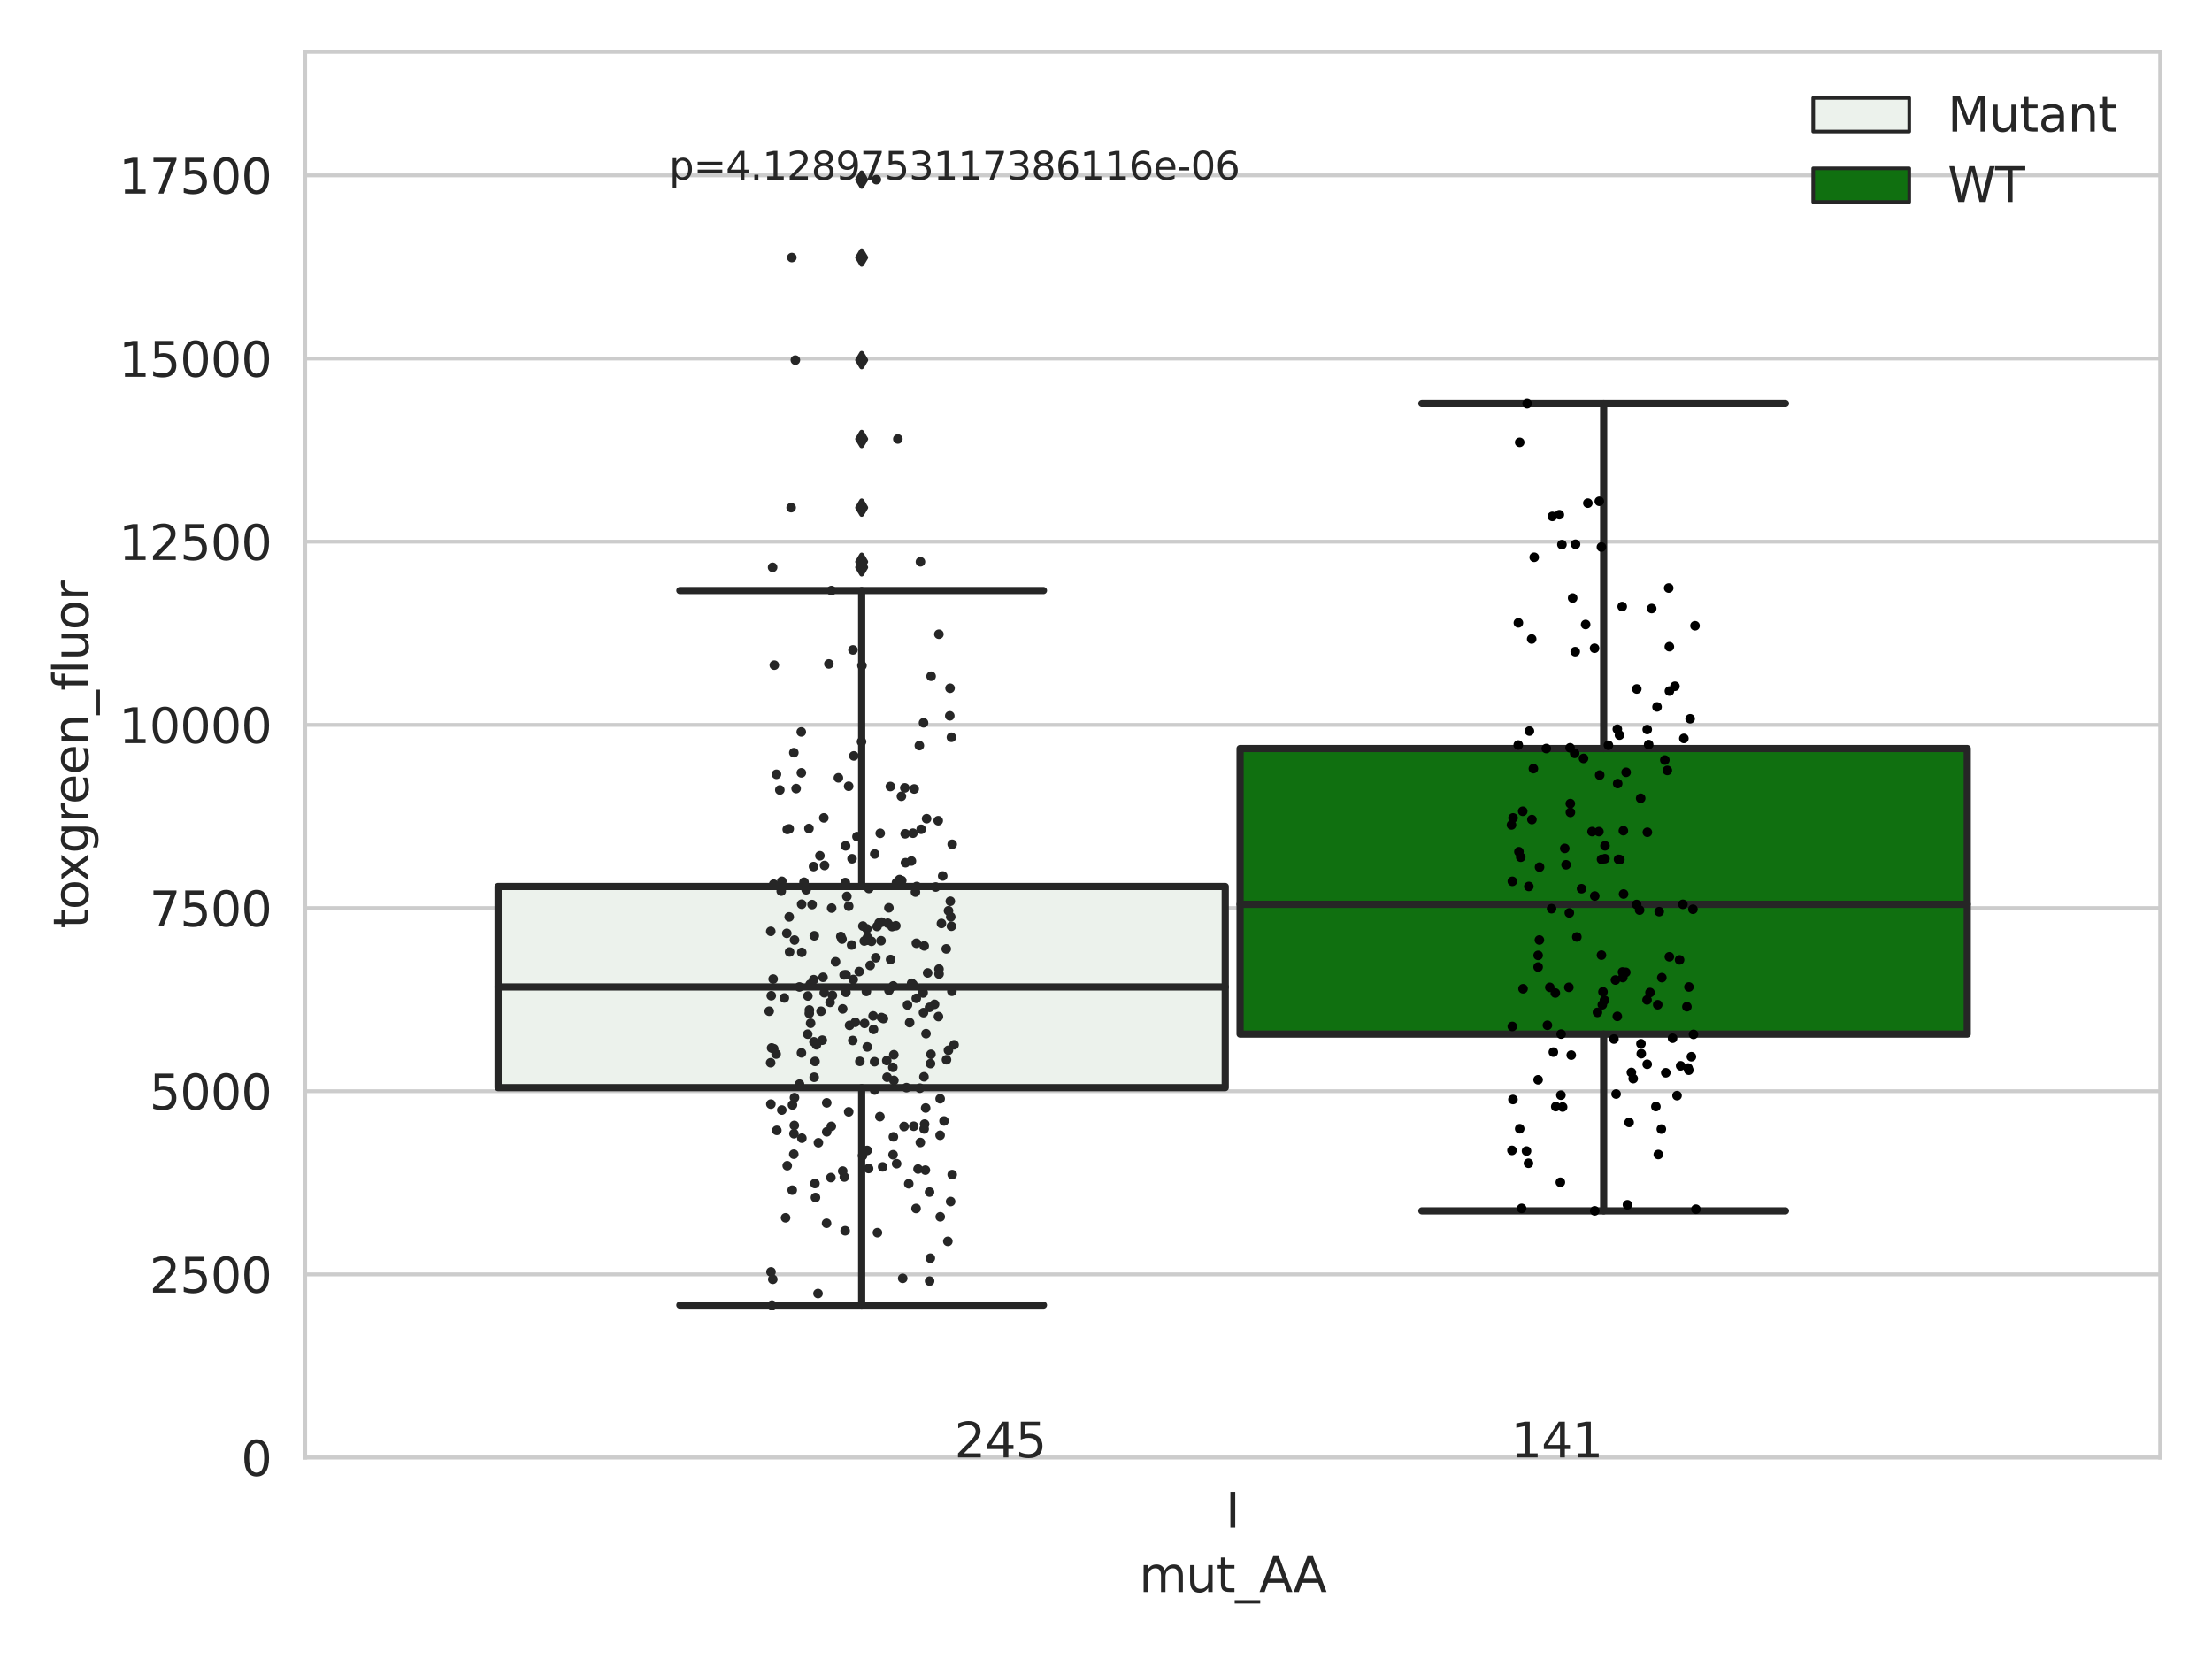 <?xml version="1.0" encoding="utf-8" standalone="no"?>
<!DOCTYPE svg PUBLIC "-//W3C//DTD SVG 1.1//EN"
  "http://www.w3.org/Graphics/SVG/1.1/DTD/svg11.dtd">
<svg xmlns:xlink="http://www.w3.org/1999/xlink" width="460.8pt" height="345.6pt" viewBox="0 0 460.8 345.6" xmlns="http://www.w3.org/2000/svg" version="1.1">
 <defs>
  <style type="text/css">*{stroke-linejoin: round; stroke-linecap: butt}</style>
 </defs>
 <g id="figure_1">
  <g id="patch_1">
   <path d="M 0 345.6 
L 460.8 345.6 
L 460.8 0 
L 0 0 
z
" style="fill: #ffffff"/>
  </g>
  <g id="axes_1">
   <g id="patch_2">
    <path d="M 63.571 303.64 
L 450 303.64 
L 450 10.8 
L 63.571 10.8 
z
" style="fill: #ffffff"/>
   </g>
   <g id="matplotlib.axis_1">
    <g id="xtick_1">
     <g id="text_1">
      <!-- I -->
      <g style="fill: #262626" transform="translate(255.311 318.238)scale(0.1 -0.1)">
       <defs>
        <path id="DejaVuSans-49" d="M 628 4666 
L 1259 4666 
L 1259 0 
L 628 0 
L 628 4666 
z
" transform="scale(0.016)"/>
       </defs>
       <use xlink:href="#DejaVuSans-49"/>
      </g>
     </g>
    </g>
    <g id="text_2">
     <!-- mut_AA -->
     <g style="fill: #262626" transform="translate(237.308 331.638)scale(0.1 -0.1)">
      <defs>
       <path id="DejaVuSans-6d" d="M 3328 2828 
Q 3544 3216 3844 3400 
Q 4144 3584 4550 3584 
Q 5097 3584 5394 3201 
Q 5691 2819 5691 2113 
L 5691 0 
L 5113 0 
L 5113 2094 
Q 5113 2597 4934 2840 
Q 4756 3084 4391 3084 
Q 3944 3084 3684 2787 
Q 3425 2491 3425 1978 
L 3425 0 
L 2847 0 
L 2847 2094 
Q 2847 2600 2669 2842 
Q 2491 3084 2119 3084 
Q 1678 3084 1418 2786 
Q 1159 2488 1159 1978 
L 1159 0 
L 581 0 
L 581 3500 
L 1159 3500 
L 1159 2956 
Q 1356 3278 1631 3431 
Q 1906 3584 2284 3584 
Q 2666 3584 2933 3390 
Q 3200 3197 3328 2828 
z
" transform="scale(0.016)"/>
       <path id="DejaVuSans-75" d="M 544 1381 
L 544 3500 
L 1119 3500 
L 1119 1403 
Q 1119 906 1312 657 
Q 1506 409 1894 409 
Q 2359 409 2629 706 
Q 2900 1003 2900 1516 
L 2900 3500 
L 3475 3500 
L 3475 0 
L 2900 0 
L 2900 538 
Q 2691 219 2414 64 
Q 2138 -91 1772 -91 
Q 1169 -91 856 284 
Q 544 659 544 1381 
z
M 1991 3584 
L 1991 3584 
z
" transform="scale(0.016)"/>
       <path id="DejaVuSans-74" d="M 1172 4494 
L 1172 3500 
L 2356 3500 
L 2356 3053 
L 1172 3053 
L 1172 1153 
Q 1172 725 1289 603 
Q 1406 481 1766 481 
L 2356 481 
L 2356 0 
L 1766 0 
Q 1100 0 847 248 
Q 594 497 594 1153 
L 594 3053 
L 172 3053 
L 172 3500 
L 594 3500 
L 594 4494 
L 1172 4494 
z
" transform="scale(0.016)"/>
       <path id="DejaVuSans-5f" d="M 3263 -1063 
L 3263 -1509 
L -63 -1509 
L -63 -1063 
L 3263 -1063 
z
" transform="scale(0.016)"/>
       <path id="DejaVuSans-41" d="M 2188 4044 
L 1331 1722 
L 3047 1722 
L 2188 4044 
z
M 1831 4666 
L 2547 4666 
L 4325 0 
L 3669 0 
L 3244 1197 
L 1141 1197 
L 716 0 
L 50 0 
L 1831 4666 
z
" transform="scale(0.016)"/>
      </defs>
      <use xlink:href="#DejaVuSans-6d"/>
      <use xlink:href="#DejaVuSans-75" x="97.412"/>
      <use xlink:href="#DejaVuSans-74" x="160.791"/>
      <use xlink:href="#DejaVuSans-5f" x="200"/>
      <use xlink:href="#DejaVuSans-41" x="250"/>
      <use xlink:href="#DejaVuSans-41" x="321.158"/>
     </g>
    </g>
   </g>
   <g id="matplotlib.axis_2">
    <g id="ytick_1">
     <g id="line2d_1">
      <path d="M 63.571 303.64 
L 450 303.64 
" clip-path="url(#p7a1b284b2f)" style="fill: none; stroke: #cccccc; stroke-width: 0.8; stroke-linecap: round"/>
     </g>
     <g id="text_3">
      <!-- 0 -->
      <g style="fill: #262626" transform="translate(50.209 307.439)scale(0.1 -0.1)">
       <defs>
        <path id="DejaVuSans-30" d="M 2034 4250 
Q 1547 4250 1301 3770 
Q 1056 3291 1056 2328 
Q 1056 1369 1301 889 
Q 1547 409 2034 409 
Q 2525 409 2770 889 
Q 3016 1369 3016 2328 
Q 3016 3291 2770 3770 
Q 2525 4250 2034 4250 
z
M 2034 4750 
Q 2819 4750 3233 4129 
Q 3647 3509 3647 2328 
Q 3647 1150 3233 529 
Q 2819 -91 2034 -91 
Q 1250 -91 836 529 
Q 422 1150 422 2328 
Q 422 3509 836 4129 
Q 1250 4750 2034 4750 
z
" transform="scale(0.016)"/>
       </defs>
       <use xlink:href="#DejaVuSans-30"/>
      </g>
     </g>
    </g>
    <g id="ytick_2">
     <g id="line2d_2">
      <path d="M 63.571 265.482 
L 450 265.482 
" clip-path="url(#p7a1b284b2f)" style="fill: none; stroke: #cccccc; stroke-width: 0.8; stroke-linecap: round"/>
     </g>
     <g id="text_4">
      <!-- 2500 -->
      <g style="fill: #262626" transform="translate(31.121 269.281)scale(0.1 -0.1)">
       <defs>
        <path id="DejaVuSans-32" d="M 1228 531 
L 3431 531 
L 3431 0 
L 469 0 
L 469 531 
Q 828 903 1448 1529 
Q 2069 2156 2228 2338 
Q 2531 2678 2651 2914 
Q 2772 3150 2772 3378 
Q 2772 3750 2511 3984 
Q 2250 4219 1831 4219 
Q 1534 4219 1204 4116 
Q 875 4013 500 3803 
L 500 4441 
Q 881 4594 1212 4672 
Q 1544 4750 1819 4750 
Q 2544 4750 2975 4387 
Q 3406 4025 3406 3419 
Q 3406 3131 3298 2873 
Q 3191 2616 2906 2266 
Q 2828 2175 2409 1742 
Q 1991 1309 1228 531 
z
" transform="scale(0.016)"/>
        <path id="DejaVuSans-35" d="M 691 4666 
L 3169 4666 
L 3169 4134 
L 1269 4134 
L 1269 2991 
Q 1406 3038 1543 3061 
Q 1681 3084 1819 3084 
Q 2600 3084 3056 2656 
Q 3513 2228 3513 1497 
Q 3513 744 3044 326 
Q 2575 -91 1722 -91 
Q 1428 -91 1123 -41 
Q 819 9 494 109 
L 494 744 
Q 775 591 1075 516 
Q 1375 441 1709 441 
Q 2250 441 2565 725 
Q 2881 1009 2881 1497 
Q 2881 1984 2565 2268 
Q 2250 2553 1709 2553 
Q 1456 2553 1204 2497 
Q 953 2441 691 2322 
L 691 4666 
z
" transform="scale(0.016)"/>
       </defs>
       <use xlink:href="#DejaVuSans-32"/>
       <use xlink:href="#DejaVuSans-35" x="63.623"/>
       <use xlink:href="#DejaVuSans-30" x="127.246"/>
       <use xlink:href="#DejaVuSans-30" x="190.869"/>
      </g>
     </g>
    </g>
    <g id="ytick_3">
     <g id="line2d_3">
      <path d="M 63.571 227.324 
L 450 227.324 
" clip-path="url(#p7a1b284b2f)" style="fill: none; stroke: #cccccc; stroke-width: 0.8; stroke-linecap: round"/>
     </g>
     <g id="text_5">
      <!-- 5000 -->
      <g style="fill: #262626" transform="translate(31.121 231.124)scale(0.1 -0.1)">
       <use xlink:href="#DejaVuSans-35"/>
       <use xlink:href="#DejaVuSans-30" x="63.623"/>
       <use xlink:href="#DejaVuSans-30" x="127.246"/>
       <use xlink:href="#DejaVuSans-30" x="190.869"/>
      </g>
     </g>
    </g>
    <g id="ytick_4">
     <g id="line2d_4">
      <path d="M 63.571 189.166 
L 450 189.166 
" clip-path="url(#p7a1b284b2f)" style="fill: none; stroke: #cccccc; stroke-width: 0.8; stroke-linecap: round"/>
     </g>
     <g id="text_6">
      <!-- 7500 -->
      <g style="fill: #262626" transform="translate(31.121 192.966)scale(0.1 -0.1)">
       <defs>
        <path id="DejaVuSans-37" d="M 525 4666 
L 3525 4666 
L 3525 4397 
L 1831 0 
L 1172 0 
L 2766 4134 
L 525 4134 
L 525 4666 
z
" transform="scale(0.016)"/>
       </defs>
       <use xlink:href="#DejaVuSans-37"/>
       <use xlink:href="#DejaVuSans-35" x="63.623"/>
       <use xlink:href="#DejaVuSans-30" x="127.246"/>
       <use xlink:href="#DejaVuSans-30" x="190.869"/>
      </g>
     </g>
    </g>
    <g id="ytick_5">
     <g id="line2d_5">
      <path d="M 63.571 151.009 
L 450 151.009 
" clip-path="url(#p7a1b284b2f)" style="fill: none; stroke: #cccccc; stroke-width: 0.8; stroke-linecap: round"/>
     </g>
     <g id="text_7">
      <!-- 10000 -->
      <g style="fill: #262626" transform="translate(24.759 154.808)scale(0.1 -0.1)">
       <defs>
        <path id="DejaVuSans-31" d="M 794 531 
L 1825 531 
L 1825 4091 
L 703 3866 
L 703 4441 
L 1819 4666 
L 2450 4666 
L 2450 531 
L 3481 531 
L 3481 0 
L 794 0 
L 794 531 
z
" transform="scale(0.016)"/>
       </defs>
       <use xlink:href="#DejaVuSans-31"/>
       <use xlink:href="#DejaVuSans-30" x="63.623"/>
       <use xlink:href="#DejaVuSans-30" x="127.246"/>
       <use xlink:href="#DejaVuSans-30" x="190.869"/>
       <use xlink:href="#DejaVuSans-30" x="254.492"/>
      </g>
     </g>
    </g>
    <g id="ytick_6">
     <g id="line2d_6">
      <path d="M 63.571 112.851 
L 450 112.851 
" clip-path="url(#p7a1b284b2f)" style="fill: none; stroke: #cccccc; stroke-width: 0.8; stroke-linecap: round"/>
     </g>
     <g id="text_8">
      <!-- 12500 -->
      <g style="fill: #262626" transform="translate(24.759 116.65)scale(0.1 -0.1)">
       <use xlink:href="#DejaVuSans-31"/>
       <use xlink:href="#DejaVuSans-32" x="63.623"/>
       <use xlink:href="#DejaVuSans-35" x="127.246"/>
       <use xlink:href="#DejaVuSans-30" x="190.869"/>
       <use xlink:href="#DejaVuSans-30" x="254.492"/>
      </g>
     </g>
    </g>
    <g id="ytick_7">
     <g id="line2d_7">
      <path d="M 63.571 74.693 
L 450 74.693 
" clip-path="url(#p7a1b284b2f)" style="fill: none; stroke: #cccccc; stroke-width: 0.8; stroke-linecap: round"/>
     </g>
     <g id="text_9">
      <!-- 15000 -->
      <g style="fill: #262626" transform="translate(24.759 78.492)scale(0.1 -0.1)">
       <use xlink:href="#DejaVuSans-31"/>
       <use xlink:href="#DejaVuSans-35" x="63.623"/>
       <use xlink:href="#DejaVuSans-30" x="127.246"/>
       <use xlink:href="#DejaVuSans-30" x="190.869"/>
       <use xlink:href="#DejaVuSans-30" x="254.492"/>
      </g>
     </g>
    </g>
    <g id="ytick_8">
     <g id="line2d_8">
      <path d="M 63.571 36.535 
L 450 36.535 
" clip-path="url(#p7a1b284b2f)" style="fill: none; stroke: #cccccc; stroke-width: 0.8; stroke-linecap: round"/>
     </g>
     <g id="text_10">
      <!-- 17500 -->
      <g style="fill: #262626" transform="translate(24.759 40.334)scale(0.1 -0.1)">
       <use xlink:href="#DejaVuSans-31"/>
       <use xlink:href="#DejaVuSans-37" x="63.623"/>
       <use xlink:href="#DejaVuSans-35" x="127.246"/>
       <use xlink:href="#DejaVuSans-30" x="190.869"/>
       <use xlink:href="#DejaVuSans-30" x="254.492"/>
      </g>
     </g>
    </g>
    <g id="text_11">
     <!-- toxgreen_fluor -->
     <g style="fill: #262626" transform="translate(18.401 193.415)rotate(-90)scale(0.1 -0.1)">
      <defs>
       <path id="DejaVuSans-6f" d="M 1959 3097 
Q 1497 3097 1228 2736 
Q 959 2375 959 1747 
Q 959 1119 1226 758 
Q 1494 397 1959 397 
Q 2419 397 2687 759 
Q 2956 1122 2956 1747 
Q 2956 2369 2687 2733 
Q 2419 3097 1959 3097 
z
M 1959 3584 
Q 2709 3584 3137 3096 
Q 3566 2609 3566 1747 
Q 3566 888 3137 398 
Q 2709 -91 1959 -91 
Q 1206 -91 779 398 
Q 353 888 353 1747 
Q 353 2609 779 3096 
Q 1206 3584 1959 3584 
z
" transform="scale(0.016)"/>
       <path id="DejaVuSans-78" d="M 3513 3500 
L 2247 1797 
L 3578 0 
L 2900 0 
L 1881 1375 
L 863 0 
L 184 0 
L 1544 1831 
L 300 3500 
L 978 3500 
L 1906 2253 
L 2834 3500 
L 3513 3500 
z
" transform="scale(0.016)"/>
       <path id="DejaVuSans-67" d="M 2906 1791 
Q 2906 2416 2648 2759 
Q 2391 3103 1925 3103 
Q 1463 3103 1205 2759 
Q 947 2416 947 1791 
Q 947 1169 1205 825 
Q 1463 481 1925 481 
Q 2391 481 2648 825 
Q 2906 1169 2906 1791 
z
M 3481 434 
Q 3481 -459 3084 -895 
Q 2688 -1331 1869 -1331 
Q 1566 -1331 1297 -1286 
Q 1028 -1241 775 -1147 
L 775 -588 
Q 1028 -725 1275 -790 
Q 1522 -856 1778 -856 
Q 2344 -856 2625 -561 
Q 2906 -266 2906 331 
L 2906 616 
Q 2728 306 2450 153 
Q 2172 0 1784 0 
Q 1141 0 747 490 
Q 353 981 353 1791 
Q 353 2603 747 3093 
Q 1141 3584 1784 3584 
Q 2172 3584 2450 3431 
Q 2728 3278 2906 2969 
L 2906 3500 
L 3481 3500 
L 3481 434 
z
" transform="scale(0.016)"/>
       <path id="DejaVuSans-72" d="M 2631 2963 
Q 2534 3019 2420 3045 
Q 2306 3072 2169 3072 
Q 1681 3072 1420 2755 
Q 1159 2438 1159 1844 
L 1159 0 
L 581 0 
L 581 3500 
L 1159 3500 
L 1159 2956 
Q 1341 3275 1631 3429 
Q 1922 3584 2338 3584 
Q 2397 3584 2469 3576 
Q 2541 3569 2628 3553 
L 2631 2963 
z
" transform="scale(0.016)"/>
       <path id="DejaVuSans-65" d="M 3597 1894 
L 3597 1613 
L 953 1613 
Q 991 1019 1311 708 
Q 1631 397 2203 397 
Q 2534 397 2845 478 
Q 3156 559 3463 722 
L 3463 178 
Q 3153 47 2828 -22 
Q 2503 -91 2169 -91 
Q 1331 -91 842 396 
Q 353 884 353 1716 
Q 353 2575 817 3079 
Q 1281 3584 2069 3584 
Q 2775 3584 3186 3129 
Q 3597 2675 3597 1894 
z
M 3022 2063 
Q 3016 2534 2758 2815 
Q 2500 3097 2075 3097 
Q 1594 3097 1305 2825 
Q 1016 2553 972 2059 
L 3022 2063 
z
" transform="scale(0.016)"/>
       <path id="DejaVuSans-6e" d="M 3513 2113 
L 3513 0 
L 2938 0 
L 2938 2094 
Q 2938 2591 2744 2837 
Q 2550 3084 2163 3084 
Q 1697 3084 1428 2787 
Q 1159 2491 1159 1978 
L 1159 0 
L 581 0 
L 581 3500 
L 1159 3500 
L 1159 2956 
Q 1366 3272 1645 3428 
Q 1925 3584 2291 3584 
Q 2894 3584 3203 3211 
Q 3513 2838 3513 2113 
z
" transform="scale(0.016)"/>
       <path id="DejaVuSans-66" d="M 2375 4863 
L 2375 4384 
L 1825 4384 
Q 1516 4384 1395 4259 
Q 1275 4134 1275 3809 
L 1275 3500 
L 2222 3500 
L 2222 3053 
L 1275 3053 
L 1275 0 
L 697 0 
L 697 3053 
L 147 3053 
L 147 3500 
L 697 3500 
L 697 3744 
Q 697 4328 969 4595 
Q 1241 4863 1831 4863 
L 2375 4863 
z
" transform="scale(0.016)"/>
       <path id="DejaVuSans-6c" d="M 603 4863 
L 1178 4863 
L 1178 0 
L 603 0 
L 603 4863 
z
" transform="scale(0.016)"/>
      </defs>
      <use xlink:href="#DejaVuSans-74"/>
      <use xlink:href="#DejaVuSans-6f" x="39.209"/>
      <use xlink:href="#DejaVuSans-78" x="97.266"/>
      <use xlink:href="#DejaVuSans-67" x="156.445"/>
      <use xlink:href="#DejaVuSans-72" x="219.922"/>
      <use xlink:href="#DejaVuSans-65" x="258.785"/>
      <use xlink:href="#DejaVuSans-65" x="320.309"/>
      <use xlink:href="#DejaVuSans-6e" x="381.832"/>
      <use xlink:href="#DejaVuSans-5f" x="445.211"/>
      <use xlink:href="#DejaVuSans-66" x="495.211"/>
      <use xlink:href="#DejaVuSans-6c" x="530.416"/>
      <use xlink:href="#DejaVuSans-75" x="558.199"/>
      <use xlink:href="#DejaVuSans-6f" x="621.578"/>
      <use xlink:href="#DejaVuSans-72" x="682.76"/>
     </g>
    </g>
   </g>
   <g id="patch_3">
    <path d="M 103.76 226.574 
L 255.24 226.574 
L 255.24 184.675 
L 103.76 184.675 
L 103.76 226.574 
z
" clip-path="url(#p7a1b284b2f)" style="fill: #ecf2ec; stroke: #262626; stroke-width: 1.5; stroke-linejoin: miter"/>
   </g>
   <g id="patch_4">
    <path d="M 258.331 215.419 
L 409.811 215.419 
L 409.811 155.934 
L 258.331 155.934 
L 258.331 215.419 
z
" clip-path="url(#p7a1b284b2f)" style="fill: #107010; stroke: #262626; stroke-width: 1.5; stroke-linejoin: miter"/>
   </g>
   <g id="patch_5">
    <path d="M 256.786 303.64 
L 256.786 303.64 
L 256.786 303.64 
L 256.786 303.64 
z
" clip-path="url(#p7a1b284b2f)" style="fill: #ecf2ec; stroke: #262626; stroke-width: 0.75; stroke-linejoin: miter"/>
   </g>
   <g id="patch_6">
    <path d="M 256.786 303.64 
L 256.786 303.64 
L 256.786 303.64 
L 256.786 303.64 
z
" clip-path="url(#p7a1b284b2f)" style="fill: #107010; stroke: #262626; stroke-width: 0.75; stroke-linejoin: miter"/>
   </g>
   <g id="PathCollection_1"/>
   <g id="PathCollection_2"/>
   <g id="line2d_9">
    <path d="M 179.5 226.574 
L 179.5 271.888 
" clip-path="url(#p7a1b284b2f)" style="fill: none; stroke: #262626; stroke-width: 1.5; stroke-linecap: round"/>
   </g>
   <g id="line2d_10">
    <path d="M 179.5 184.675 
L 179.5 123.017 
" clip-path="url(#p7a1b284b2f)" style="fill: none; stroke: #262626; stroke-width: 1.5; stroke-linecap: round"/>
   </g>
   <g id="line2d_11">
    <path d="M 141.63 271.888 
L 217.37 271.888 
" clip-path="url(#p7a1b284b2f)" style="fill: none; stroke: #262626; stroke-width: 1.5; stroke-linecap: round"/>
   </g>
   <g id="line2d_12">
    <path d="M 141.63 123.017 
L 217.37 123.017 
" clip-path="url(#p7a1b284b2f)" style="fill: none; stroke: #262626; stroke-width: 1.5; stroke-linecap: round"/>
   </g>
   <g id="line2d_13">
    <defs>
     <path id="m8e932ae858" d="M -0 1.414 
L 0.849 0 
L 0 -1.414 
L -0.849 -0 
z
" style="stroke: #262626; stroke-linejoin: miter"/>
    </defs>
    <g clip-path="url(#p7a1b284b2f)">
     <use xlink:href="#m8e932ae858" x="179.5" y="105.746" style="fill: #262626; stroke: #262626; stroke-linejoin: miter"/>
     <use xlink:href="#m8e932ae858" x="179.5" y="91.451" style="fill: #262626; stroke: #262626; stroke-linejoin: miter"/>
     <use xlink:href="#m8e932ae858" x="179.5" y="53.656" style="fill: #262626; stroke: #262626; stroke-linejoin: miter"/>
     <use xlink:href="#m8e932ae858" x="179.5" y="37.422" style="fill: #262626; stroke: #262626; stroke-linejoin: miter"/>
     <use xlink:href="#m8e932ae858" x="179.5" y="75.015" style="fill: #262626; stroke: #262626; stroke-linejoin: miter"/>
     <use xlink:href="#m8e932ae858" x="179.5" y="117.029" style="fill: #262626; stroke: #262626; stroke-linejoin: miter"/>
     <use xlink:href="#m8e932ae858" x="179.5" y="118.181" style="fill: #262626; stroke: #262626; stroke-linejoin: miter"/>
    </g>
   </g>
   <g id="line2d_14">
    <path d="M 334.071 215.419 
L 334.071 252.243 
" clip-path="url(#p7a1b284b2f)" style="fill: none; stroke: #262626; stroke-width: 1.5; stroke-linecap: round"/>
   </g>
   <g id="line2d_15">
    <path d="M 334.071 155.934 
L 334.071 84.043 
" clip-path="url(#p7a1b284b2f)" style="fill: none; stroke: #262626; stroke-width: 1.5; stroke-linecap: round"/>
   </g>
   <g id="line2d_16">
    <path d="M 296.201 252.243 
L 371.941 252.243 
" clip-path="url(#p7a1b284b2f)" style="fill: none; stroke: #262626; stroke-width: 1.5; stroke-linecap: round"/>
   </g>
   <g id="line2d_17">
    <path d="M 296.201 84.043 
L 371.941 84.043 
" clip-path="url(#p7a1b284b2f)" style="fill: none; stroke: #262626; stroke-width: 1.5; stroke-linecap: round"/>
   </g>
   <g id="line2d_18"/>
   <g id="line2d_19">
    <path d="M 103.76 205.601 
L 255.24 205.601 
" clip-path="url(#p7a1b284b2f)" style="fill: none; stroke: #262626; stroke-width: 1.5; stroke-linecap: round"/>
   </g>
   <g id="line2d_20">
    <path d="M 258.331 188.389 
L 409.811 188.389 
" clip-path="url(#p7a1b284b2f)" style="fill: none; stroke: #262626; stroke-width: 1.5; stroke-linecap: round"/>
   </g>
   <g id="patch_7">
    <path d="M 63.571 303.64 
L 63.571 10.8 
" style="fill: none; stroke: #cccccc; stroke-width: 0.8; stroke-linejoin: miter; stroke-linecap: square"/>
   </g>
   <g id="patch_8">
    <path d="M 450 303.64 
L 450 10.8 
" style="fill: none; stroke: #cccccc; stroke-width: 0.8; stroke-linejoin: miter; stroke-linecap: square"/>
   </g>
   <g id="patch_9">
    <path d="M 63.571 303.64 
L 450 303.64 
" style="fill: none; stroke: #cccccc; stroke-width: 0.8; stroke-linejoin: miter; stroke-linecap: square"/>
   </g>
   <g id="patch_10">
    <path d="M 63.571 10.8 
L 450 10.8 
" style="fill: none; stroke: #cccccc; stroke-width: 0.8; stroke-linejoin: miter; stroke-linecap: square"/>
   </g>
   <g id="PathCollection_3">
    <defs>
     <path id="C0_0_2c23c59205" d="M 0 1 
C 0.265 1 0.52 0.895 0.707 0.707 
C 0.895 0.52 1 0.265 1 -0 
C 1 -0.265 0.895 -0.52 0.707 -0.707 
C 0.52 -0.895 0.265 -1 0 -1 
C -0.265 -1 -0.52 -0.895 -0.707 -0.707 
C -0.895 -0.52 -1 -0.265 -1 0 
C -1 0.265 -0.895 0.52 -0.707 0.707 
C -0.52 0.895 -0.265 1 0 1 
z
"/>
    </defs>
    <g clip-path="url(#p7a1b284b2f)">
     <use xlink:href="#C0_0_2c23c59205" x="184.793" y="224.405" style="fill: #262626"/>
    </g>
    <g clip-path="url(#p7a1b284b2f)">
     <use xlink:href="#C0_0_2c23c59205" x="171.037" y="210.658" style="fill: #262626"/>
    </g>
    <g clip-path="url(#p7a1b284b2f)">
     <use xlink:href="#C0_0_2c23c59205" x="180.045" y="196.029" style="fill: #262626"/>
    </g>
    <g clip-path="url(#p7a1b284b2f)">
     <use xlink:href="#C0_0_2c23c59205" x="161.061" y="203.958" style="fill: #262626"/>
    </g>
    <g clip-path="url(#p7a1b284b2f)">
     <use xlink:href="#C0_0_2c23c59205" x="168.297" y="207.481" style="fill: #262626"/>
    </g>
    <g clip-path="url(#p7a1b284b2f)">
     <use xlink:href="#C0_0_2c23c59205" x="186.623" y="192.852" style="fill: #262626"/>
    </g>
    <g clip-path="url(#p7a1b284b2f)">
     <use xlink:href="#C0_0_2c23c59205" x="161.823" y="235.474" style="fill: #262626"/>
    </g>
    <g clip-path="url(#p7a1b284b2f)">
     <use xlink:href="#C0_0_2c23c59205" x="186.782" y="242.416" style="fill: #262626"/>
    </g>
    <g clip-path="url(#p7a1b284b2f)">
     <use xlink:href="#C0_0_2c23c59205" x="167.02" y="198.391" style="fill: #262626"/>
    </g>
    <g clip-path="url(#p7a1b284b2f)">
     <use xlink:href="#C0_0_2c23c59205" x="195.494" y="211.771" style="fill: #262626"/>
    </g>
    <g clip-path="url(#p7a1b284b2f)">
     <use xlink:href="#C0_0_2c23c59205" x="180.648" y="239.659" style="fill: #262626"/>
    </g>
    <g clip-path="url(#p7a1b284b2f)">
     <use xlink:href="#C0_0_2c23c59205" x="176.243" y="203.061" style="fill: #262626"/>
    </g>
    <g clip-path="url(#p7a1b284b2f)">
     <use xlink:href="#C0_0_2c23c59205" x="184.73" y="220.938" style="fill: #262626"/>
    </g>
    <g clip-path="url(#p7a1b284b2f)">
     <use xlink:href="#C0_0_2c23c59205" x="179.565" y="138.656" style="fill: #262626"/>
    </g>
    <g clip-path="url(#p7a1b284b2f)">
     <use xlink:href="#C0_0_2c23c59205" x="169.479" y="180.522" style="fill: #262626"/>
    </g>
    <g clip-path="url(#p7a1b284b2f)">
     <use xlink:href="#C0_0_2c23c59205" x="164.812" y="105.746" style="fill: #262626"/>
    </g>
    <g clip-path="url(#p7a1b284b2f)">
     <use xlink:href="#C0_0_2c23c59205" x="191.892" y="172.755" style="fill: #262626"/>
    </g>
    <g clip-path="url(#p7a1b284b2f)">
     <use xlink:href="#C0_0_2c23c59205" x="168.867" y="213.159" style="fill: #262626"/>
    </g>
    <g clip-path="url(#p7a1b284b2f)">
     <use xlink:href="#C0_0_2c23c59205" x="198.359" y="244.69" style="fill: #262626"/>
    </g>
    <g clip-path="url(#p7a1b284b2f)">
     <use xlink:href="#C0_0_2c23c59205" x="198.056" y="191.005" style="fill: #262626"/>
    </g>
    <g clip-path="url(#p7a1b284b2f)">
     <use xlink:href="#C0_0_2c23c59205" x="190.182" y="205.083" style="fill: #262626"/>
    </g>
    <g clip-path="url(#p7a1b284b2f)">
     <use xlink:href="#C0_0_2c23c59205" x="197.576" y="218.792" style="fill: #262626"/>
    </g>
    <g clip-path="url(#p7a1b284b2f)">
     <use xlink:href="#C0_0_2c23c59205" x="167.039" y="237.102" style="fill: #262626"/>
    </g>
    <g clip-path="url(#p7a1b284b2f)">
     <use xlink:href="#C0_0_2c23c59205" x="176.413" y="186.74" style="fill: #262626"/>
    </g>
    <g clip-path="url(#p7a1b284b2f)">
     <use xlink:href="#C0_0_2c23c59205" x="197.967" y="187.745" style="fill: #262626"/>
    </g>
    <g clip-path="url(#p7a1b284b2f)">
     <use xlink:href="#C0_0_2c23c59205" x="193.027" y="170.542" style="fill: #262626"/>
    </g>
    <g clip-path="url(#p7a1b284b2f)">
     <use xlink:href="#C0_0_2c23c59205" x="181.969" y="214.446" style="fill: #262626"/>
    </g>
    <g clip-path="url(#p7a1b284b2f)">
     <use xlink:href="#C0_0_2c23c59205" x="169.56" y="217.034" style="fill: #262626"/>
    </g>
    <g clip-path="url(#p7a1b284b2f)">
     <use xlink:href="#C0_0_2c23c59205" x="195.867" y="253.482" style="fill: #262626"/>
    </g>
    <g clip-path="url(#p7a1b284b2f)">
     <use xlink:href="#C0_0_2c23c59205" x="175.546" y="210.171" style="fill: #262626"/>
    </g>
    <g clip-path="url(#p7a1b284b2f)">
     <use xlink:href="#C0_0_2c23c59205" x="193.936" y="219.63" style="fill: #262626"/>
    </g>
    <g clip-path="url(#p7a1b284b2f)">
     <use xlink:href="#C0_0_2c23c59205" x="173.205" y="123.017" style="fill: #262626"/>
    </g>
    <g clip-path="url(#p7a1b284b2f)">
     <use xlink:href="#C0_0_2c23c59205" x="192.243" y="206.655" style="fill: #262626"/>
    </g>
    <g clip-path="url(#p7a1b284b2f)">
     <use xlink:href="#C0_0_2c23c59205" x="193.963" y="140.877" style="fill: #262626"/>
    </g>
    <g clip-path="url(#p7a1b284b2f)">
     <use xlink:href="#C0_0_2c23c59205" x="190.341" y="234.611" style="fill: #262626"/>
    </g>
    <g clip-path="url(#p7a1b284b2f)">
     <use xlink:href="#C0_0_2c23c59205" x="170.085" y="217.651" style="fill: #262626"/>
    </g>
    <g clip-path="url(#p7a1b284b2f)">
     <use xlink:href="#C0_0_2c23c59205" x="188.492" y="164.131" style="fill: #262626"/>
    </g>
    <g clip-path="url(#p7a1b284b2f)">
     <use xlink:href="#C0_0_2c23c59205" x="192.608" y="234.167" style="fill: #262626"/>
    </g>
    <g clip-path="url(#p7a1b284b2f)">
     <use xlink:href="#C0_0_2c23c59205" x="176.799" y="231.614" style="fill: #262626"/>
    </g>
    <g clip-path="url(#p7a1b284b2f)">
     <use xlink:href="#C0_0_2c23c59205" x="180.703" y="195.283" style="fill: #262626"/>
    </g>
    <g clip-path="url(#p7a1b284b2f)">
     <use xlink:href="#C0_0_2c23c59205" x="174.651" y="162.038" style="fill: #262626"/>
    </g>
    <g clip-path="url(#p7a1b284b2f)">
     <use xlink:href="#C0_0_2c23c59205" x="198.194" y="192.953" style="fill: #262626"/>
    </g>
    <g clip-path="url(#p7a1b284b2f)">
     <use xlink:href="#C0_0_2c23c59205" x="169.173" y="188.442" style="fill: #262626"/>
    </g>
    <g clip-path="url(#p7a1b284b2f)">
     <use xlink:href="#C0_0_2c23c59205" x="164.405" y="191.007" style="fill: #262626"/>
    </g>
    <g clip-path="url(#p7a1b284b2f)">
     <use xlink:href="#C0_0_2c23c59205" x="160.584" y="230.005" style="fill: #262626"/>
    </g>
    <g clip-path="url(#p7a1b284b2f)">
     <use xlink:href="#C0_0_2c23c59205" x="179.124" y="221.102" style="fill: #262626"/>
    </g>
    <g clip-path="url(#p7a1b284b2f)">
     <use xlink:href="#C0_0_2c23c59205" x="188.34" y="234.667" style="fill: #262626"/>
    </g>
    <g clip-path="url(#p7a1b284b2f)">
     <use xlink:href="#C0_0_2c23c59205" x="179.752" y="192.911" style="fill: #262626"/>
    </g>
    <g clip-path="url(#p7a1b284b2f)">
     <use xlink:href="#C0_0_2c23c59205" x="196.382" y="182.487" style="fill: #262626"/>
    </g>
    <g clip-path="url(#p7a1b284b2f)">
     <use xlink:href="#C0_0_2c23c59205" x="195.446" y="170.962" style="fill: #262626"/>
    </g>
    <g clip-path="url(#p7a1b284b2f)">
     <use xlink:href="#C0_0_2c23c59205" x="186.201" y="219.724" style="fill: #262626"/>
    </g>
    <g clip-path="url(#p7a1b284b2f)">
     <use xlink:href="#C0_0_2c23c59205" x="171.297" y="216.691" style="fill: #262626"/>
    </g>
    <g clip-path="url(#p7a1b284b2f)">
     <use xlink:href="#C0_0_2c23c59205" x="183.667" y="192.102" style="fill: #262626"/>
    </g>
    <g clip-path="url(#p7a1b284b2f)">
     <use xlink:href="#C0_0_2c23c59205" x="169.637" y="194.937" style="fill: #262626"/>
    </g>
    <g clip-path="url(#p7a1b284b2f)">
     <use xlink:href="#C0_0_2c23c59205" x="168.609" y="210.394" style="fill: #262626"/>
    </g>
    <g clip-path="url(#p7a1b284b2f)">
     <use xlink:href="#C0_0_2c23c59205" x="179.473" y="154.509" style="fill: #262626"/>
    </g>
    <g clip-path="url(#p7a1b284b2f)">
     <use xlink:href="#C0_0_2c23c59205" x="188.832" y="226.574" style="fill: #262626"/>
    </g>
    <g clip-path="url(#p7a1b284b2f)">
     <use xlink:href="#C0_0_2c23c59205" x="192.527" y="197.054" style="fill: #262626"/>
    </g>
    <g clip-path="url(#p7a1b284b2f)">
     <use xlink:href="#C0_0_2c23c59205" x="160.986" y="266.511" style="fill: #262626"/>
    </g>
    <g clip-path="url(#p7a1b284b2f)">
     <use xlink:href="#C0_0_2c23c59205" x="191.244" y="243.533" style="fill: #262626"/>
    </g>
    <g clip-path="url(#p7a1b284b2f)">
     <use xlink:href="#C0_0_2c23c59205" x="192.281" y="206.859" style="fill: #262626"/>
    </g>
    <g clip-path="url(#p7a1b284b2f)">
     <use xlink:href="#C0_0_2c23c59205" x="190.83" y="251.75" style="fill: #262626"/>
    </g>
    <g clip-path="url(#p7a1b284b2f)">
     <use xlink:href="#C0_0_2c23c59205" x="170.801" y="178.267" style="fill: #262626"/>
    </g>
    <g clip-path="url(#p7a1b284b2f)">
     <use xlink:href="#C0_0_2c23c59205" x="160.613" y="264.961" style="fill: #262626"/>
    </g>
    <g clip-path="url(#p7a1b284b2f)">
     <use xlink:href="#C0_0_2c23c59205" x="179.683" y="240.748" style="fill: #262626"/>
    </g>
    <g clip-path="url(#p7a1b284b2f)">
     <use xlink:href="#C0_0_2c23c59205" x="188.052" y="266.304" style="fill: #262626"/>
    </g>
    <g clip-path="url(#p7a1b284b2f)">
     <use xlink:href="#C0_0_2c23c59205" x="196.114" y="192.371" style="fill: #262626"/>
    </g>
    <g clip-path="url(#p7a1b284b2f)">
     <use xlink:href="#C0_0_2c23c59205" x="198.752" y="217.65" style="fill: #262626"/>
    </g>
    <g clip-path="url(#p7a1b284b2f)">
     <use xlink:href="#C0_0_2c23c59205" x="197.857" y="149.123" style="fill: #262626"/>
    </g>
    <g clip-path="url(#p7a1b284b2f)">
     <use xlink:href="#C0_0_2c23c59205" x="170.407" y="269.471" style="fill: #262626"/>
    </g>
    <g clip-path="url(#p7a1b284b2f)">
     <use xlink:href="#C0_0_2c23c59205" x="198.032" y="250.304" style="fill: #262626"/>
    </g>
    <g clip-path="url(#p7a1b284b2f)">
     <use xlink:href="#C0_0_2c23c59205" x="194.688" y="209.223" style="fill: #262626"/>
    </g>
    <g clip-path="url(#p7a1b284b2f)">
     <use xlink:href="#C0_0_2c23c59205" x="192.386" y="150.572" style="fill: #262626"/>
    </g>
    <g clip-path="url(#p7a1b284b2f)">
     <use xlink:href="#C0_0_2c23c59205" x="189.496" y="213.036" style="fill: #262626"/>
    </g>
    <g clip-path="url(#p7a1b284b2f)">
     <use xlink:href="#C0_0_2c23c59205" x="161.306" y="138.559" style="fill: #262626"/>
    </g>
    <g clip-path="url(#p7a1b284b2f)">
     <use xlink:href="#C0_0_2c23c59205" x="175.408" y="195.63" style="fill: #262626"/>
    </g>
    <g clip-path="url(#p7a1b284b2f)">
     <use xlink:href="#C0_0_2c23c59205" x="171.451" y="203.59" style="fill: #262626"/>
    </g>
    <g clip-path="url(#p7a1b284b2f)">
     <use xlink:href="#C0_0_2c23c59205" x="190.88" y="207.971" style="fill: #262626"/>
    </g>
    <g clip-path="url(#p7a1b284b2f)">
     <use xlink:href="#C0_0_2c23c59205" x="160.537" y="221.393" style="fill: #262626"/>
    </g>
    <g clip-path="url(#p7a1b284b2f)">
     <use xlink:href="#C0_0_2c23c59205" x="174.062" y="200.352" style="fill: #262626"/>
    </g>
    <g clip-path="url(#p7a1b284b2f)">
     <use xlink:href="#C0_0_2c23c59205" x="163.993" y="242.837" style="fill: #262626"/>
    </g>
    <g clip-path="url(#p7a1b284b2f)">
     <use xlink:href="#C0_0_2c23c59205" x="169.763" y="246.548" style="fill: #262626"/>
    </g>
    <g clip-path="url(#p7a1b284b2f)">
     <use xlink:href="#C0_0_2c23c59205" x="189.866" y="179.369" style="fill: #262626"/>
    </g>
    <g clip-path="url(#p7a1b284b2f)">
     <use xlink:href="#C0_0_2c23c59205" x="169.606" y="224.413" style="fill: #262626"/>
    </g>
    <g clip-path="url(#p7a1b284b2f)">
     <use xlink:href="#C0_0_2c23c59205" x="191.717" y="238" style="fill: #262626"/>
    </g>
    <g clip-path="url(#p7a1b284b2f)">
     <use xlink:href="#C0_0_2c23c59205" x="165.512" y="195.826" style="fill: #262626"/>
    </g>
    <g clip-path="url(#p7a1b284b2f)">
     <use xlink:href="#C0_0_2c23c59205" x="193.654" y="266.876" style="fill: #262626"/>
    </g>
    <g clip-path="url(#p7a1b284b2f)">
     <use xlink:href="#C0_0_2c23c59205" x="178.98" y="202.399" style="fill: #262626"/>
    </g>
    <g clip-path="url(#p7a1b284b2f)">
     <use xlink:href="#C0_0_2c23c59205" x="178.52" y="174.28" style="fill: #262626"/>
    </g>
    <g clip-path="url(#p7a1b284b2f)">
     <use xlink:href="#C0_0_2c23c59205" x="172.19" y="254.832" style="fill: #262626"/>
    </g>
    <g clip-path="url(#p7a1b284b2f)">
     <use xlink:href="#C0_0_2c23c59205" x="182.193" y="221.174" style="fill: #262626"/>
    </g>
    <g clip-path="url(#p7a1b284b2f)">
     <use xlink:href="#C0_0_2c23c59205" x="197.17" y="220.766" style="fill: #262626"/>
    </g>
    <g clip-path="url(#p7a1b284b2f)">
     <use xlink:href="#C0_0_2c23c59205" x="193.631" y="209.855" style="fill: #262626"/>
    </g>
    <g clip-path="url(#p7a1b284b2f)">
     <use xlink:href="#C0_0_2c23c59205" x="193.802" y="262.107" style="fill: #262626"/>
    </g>
    <g clip-path="url(#p7a1b284b2f)">
     <use xlink:href="#C0_0_2c23c59205" x="192.509" y="235.18" style="fill: #262626"/>
    </g>
    <g clip-path="url(#p7a1b284b2f)">
     <use xlink:href="#C0_0_2c23c59205" x="183.144" y="192.253" style="fill: #262626"/>
    </g>
    <g clip-path="url(#p7a1b284b2f)">
     <use xlink:href="#C0_0_2c23c59205" x="183.63" y="211.973" style="fill: #262626"/>
    </g>
    <g clip-path="url(#p7a1b284b2f)">
     <use xlink:href="#C0_0_2c23c59205" x="193.64" y="248.332" style="fill: #262626"/>
    </g>
    <g clip-path="url(#p7a1b284b2f)">
     <use xlink:href="#C0_0_2c23c59205" x="182.785" y="256.79" style="fill: #262626"/>
    </g>
    <g clip-path="url(#p7a1b284b2f)">
     <use xlink:href="#C0_0_2c23c59205" x="186.068" y="205.391" style="fill: #262626"/>
    </g>
    <g clip-path="url(#p7a1b284b2f)">
     <use xlink:href="#C0_0_2c23c59205" x="181.273" y="201.115" style="fill: #262626"/>
    </g>
    <g clip-path="url(#p7a1b284b2f)">
     <use xlink:href="#C0_0_2c23c59205" x="176.8" y="188.781" style="fill: #262626"/>
    </g>
    <g clip-path="url(#p7a1b284b2f)">
     <use xlink:href="#C0_0_2c23c59205" x="163.905" y="194.427" style="fill: #262626"/>
    </g>
    <g clip-path="url(#p7a1b284b2f)">
     <use xlink:href="#C0_0_2c23c59205" x="185.188" y="206.313" style="fill: #262626"/>
    </g>
    <g clip-path="url(#p7a1b284b2f)">
     <use xlink:href="#C0_0_2c23c59205" x="187.039" y="91.451" style="fill: #262626"/>
    </g>
    <g clip-path="url(#p7a1b284b2f)">
     <use xlink:href="#C0_0_2c23c59205" x="177.65" y="216.754" style="fill: #262626"/>
    </g>
    <g clip-path="url(#p7a1b284b2f)">
     <use xlink:href="#C0_0_2c23c59205" x="177.691" y="135.391" style="fill: #262626"/>
    </g>
    <g clip-path="url(#p7a1b284b2f)">
     <use xlink:href="#C0_0_2c23c59205" x="181.886" y="211.63" style="fill: #262626"/>
    </g>
    <g clip-path="url(#p7a1b284b2f)">
     <use xlink:href="#C0_0_2c23c59205" x="166.553" y="225.85" style="fill: #262626"/>
    </g>
    <g clip-path="url(#p7a1b284b2f)">
     <use xlink:href="#C0_0_2c23c59205" x="165.361" y="240.437" style="fill: #262626"/>
    </g>
    <g clip-path="url(#p7a1b284b2f)">
     <use xlink:href="#C0_0_2c23c59205" x="165.401" y="236.168" style="fill: #262626"/>
    </g>
    <g clip-path="url(#p7a1b284b2f)">
     <use xlink:href="#C0_0_2c23c59205" x="168.586" y="211.111" style="fill: #262626"/>
    </g>
    <g clip-path="url(#p7a1b284b2f)">
     <use xlink:href="#C0_0_2c23c59205" x="172.227" y="235.775" style="fill: #262626"/>
    </g>
    <g clip-path="url(#p7a1b284b2f)">
     <use xlink:href="#C0_0_2c23c59205" x="191.63" y="226.693" style="fill: #262626"/>
    </g>
    <g clip-path="url(#p7a1b284b2f)">
     <use xlink:href="#C0_0_2c23c59205" x="175.89" y="245.195" style="fill: #262626"/>
    </g>
    <g clip-path="url(#p7a1b284b2f)">
     <use xlink:href="#C0_0_2c23c59205" x="173.249" y="189.175" style="fill: #262626"/>
    </g>
    <g clip-path="url(#p7a1b284b2f)">
     <use xlink:href="#C0_0_2c23c59205" x="182.201" y="227.08" style="fill: #262626"/>
    </g>
    <g clip-path="url(#p7a1b284b2f)">
     <use xlink:href="#C0_0_2c23c59205" x="195.841" y="236.49" style="fill: #262626"/>
    </g>
    <g clip-path="url(#p7a1b284b2f)">
     <use xlink:href="#C0_0_2c23c59205" x="187.781" y="165.882" style="fill: #262626"/>
    </g>
    <g clip-path="url(#p7a1b284b2f)">
     <use xlink:href="#C0_0_2c23c59205" x="190.973" y="184.675" style="fill: #262626"/>
    </g>
    <g clip-path="url(#p7a1b284b2f)">
     <use xlink:href="#C0_0_2c23c59205" x="164.952" y="53.656" style="fill: #262626"/>
    </g>
    <g clip-path="url(#p7a1b284b2f)">
     <use xlink:href="#C0_0_2c23c59205" x="189.31" y="246.604" style="fill: #262626"/>
    </g>
    <g clip-path="url(#p7a1b284b2f)">
     <use xlink:href="#C0_0_2c23c59205" x="182.706" y="193.001" style="fill: #262626"/>
    </g>
    <g clip-path="url(#p7a1b284b2f)">
     <use xlink:href="#C0_0_2c23c59205" x="166.997" y="188.364" style="fill: #262626"/>
    </g>
    <g clip-path="url(#p7a1b284b2f)">
     <use xlink:href="#C0_0_2c23c59205" x="164.485" y="198.309" style="fill: #262626"/>
    </g>
    <g clip-path="url(#p7a1b284b2f)">
     <use xlink:href="#C0_0_2c23c59205" x="181.543" y="196.094" style="fill: #262626"/>
    </g>
    <g clip-path="url(#p7a1b284b2f)">
     <use xlink:href="#C0_0_2c23c59205" x="193.241" y="202.677" style="fill: #262626"/>
    </g>
    <g clip-path="url(#p7a1b284b2f)">
     <use xlink:href="#C0_0_2c23c59205" x="164.402" y="172.668" style="fill: #262626"/>
    </g>
    <g clip-path="url(#p7a1b284b2f)">
     <use xlink:href="#C0_0_2c23c59205" x="180.58" y="195.865" style="fill: #262626"/>
    </g>
    <g clip-path="url(#p7a1b284b2f)">
     <use xlink:href="#C0_0_2c23c59205" x="198.292" y="206.5" style="fill: #262626"/>
    </g>
    <g clip-path="url(#p7a1b284b2f)">
     <use xlink:href="#C0_0_2c23c59205" x="183.367" y="173.591" style="fill: #262626"/>
    </g>
    <g clip-path="url(#p7a1b284b2f)">
     <use xlink:href="#C0_0_2c23c59205" x="192.378" y="210.946" style="fill: #262626"/>
    </g>
    <g clip-path="url(#p7a1b284b2f)">
     <use xlink:href="#C0_0_2c23c59205" x="184.941" y="192.321" style="fill: #262626"/>
    </g>
    <g clip-path="url(#p7a1b284b2f)">
     <use xlink:href="#C0_0_2c23c59205" x="197.451" y="258.595" style="fill: #262626"/>
    </g>
    <g clip-path="url(#p7a1b284b2f)">
     <use xlink:href="#C0_0_2c23c59205" x="165.505" y="228.663" style="fill: #262626"/>
    </g>
    <g clip-path="url(#p7a1b284b2f)">
     <use xlink:href="#C0_0_2c23c59205" x="171.766" y="180.291" style="fill: #262626"/>
    </g>
    <g clip-path="url(#p7a1b284b2f)">
     <use xlink:href="#C0_0_2c23c59205" x="183.537" y="195.969" style="fill: #262626"/>
    </g>
    <g clip-path="url(#p7a1b284b2f)">
     <use xlink:href="#C0_0_2c23c59205" x="190.186" y="173.57" style="fill: #262626"/>
    </g>
    <g clip-path="url(#p7a1b284b2f)">
     <use xlink:href="#C0_0_2c23c59205" x="173.405" y="207.348" style="fill: #262626"/>
    </g>
    <g clip-path="url(#p7a1b284b2f)">
     <use xlink:href="#C0_0_2c23c59205" x="192.475" y="224.321" style="fill: #262626"/>
    </g>
    <g clip-path="url(#p7a1b284b2f)">
     <use xlink:href="#C0_0_2c23c59205" x="161.75" y="161.301" style="fill: #262626"/>
    </g>
    <g clip-path="url(#p7a1b284b2f)">
     <use xlink:href="#C0_0_2c23c59205" x="176.056" y="256.395" style="fill: #262626"/>
    </g>
    <g clip-path="url(#p7a1b284b2f)">
     <use xlink:href="#C0_0_2c23c59205" x="179.94" y="239.75" style="fill: #262626"/>
    </g>
    <g clip-path="url(#p7a1b284b2f)">
     <use xlink:href="#C0_0_2c23c59205" x="184.038" y="212.187" style="fill: #262626"/>
    </g>
    <g clip-path="url(#p7a1b284b2f)">
     <use xlink:href="#C0_0_2c23c59205" x="165.37" y="156.796" style="fill: #262626"/>
    </g>
    <g clip-path="url(#p7a1b284b2f)">
     <use xlink:href="#C0_0_2c23c59205" x="172.225" y="229.745" style="fill: #262626"/>
    </g>
    <g clip-path="url(#p7a1b284b2f)">
     <use xlink:href="#C0_0_2c23c59205" x="186.108" y="236.824" style="fill: #262626"/>
    </g>
    <g clip-path="url(#p7a1b284b2f)">
     <use xlink:href="#C0_0_2c23c59205" x="192.903" y="215.33" style="fill: #262626"/>
    </g>
    <g clip-path="url(#p7a1b284b2f)">
     <use xlink:href="#C0_0_2c23c59205" x="176.214" y="206.719" style="fill: #262626"/>
    </g>
    <g clip-path="url(#p7a1b284b2f)">
     <use xlink:href="#C0_0_2c23c59205" x="176.151" y="176.204" style="fill: #262626"/>
    </g>
    <g clip-path="url(#p7a1b284b2f)">
     <use xlink:href="#C0_0_2c23c59205" x="167.933" y="185.359" style="fill: #262626"/>
    </g>
    <g clip-path="url(#p7a1b284b2f)">
     <use xlink:href="#C0_0_2c23c59205" x="173.18" y="234.637" style="fill: #262626"/>
    </g>
    <g clip-path="url(#p7a1b284b2f)">
     <use xlink:href="#C0_0_2c23c59205" x="180.6" y="193.498" style="fill: #262626"/>
    </g>
    <g clip-path="url(#p7a1b284b2f)">
     <use xlink:href="#C0_0_2c23c59205" x="180.104" y="213.193" style="fill: #262626"/>
    </g>
    <g clip-path="url(#p7a1b284b2f)">
     <use xlink:href="#C0_0_2c23c59205" x="178.169" y="212.964" style="fill: #262626"/>
    </g>
    <g clip-path="url(#p7a1b284b2f)">
     <use xlink:href="#C0_0_2c23c59205" x="180.483" y="206.53" style="fill: #262626"/>
    </g>
    <g clip-path="url(#p7a1b284b2f)">
     <use xlink:href="#C0_0_2c23c59205" x="181.002" y="185.091" style="fill: #262626"/>
    </g>
    <g clip-path="url(#p7a1b284b2f)">
     <use xlink:href="#C0_0_2c23c59205" x="168.264" y="215.432" style="fill: #262626"/>
    </g>
    <g clip-path="url(#p7a1b284b2f)">
     <use xlink:href="#C0_0_2c23c59205" x="166.916" y="152.474" style="fill: #262626"/>
    </g>
    <g clip-path="url(#p7a1b284b2f)">
     <use xlink:href="#C0_0_2c23c59205" x="186.043" y="240.552" style="fill: #262626"/>
    </g>
    <g clip-path="url(#p7a1b284b2f)">
     <use xlink:href="#C0_0_2c23c59205" x="171.618" y="170.374" style="fill: #262626"/>
    </g>
    <g clip-path="url(#p7a1b284b2f)">
     <use xlink:href="#C0_0_2c23c59205" x="177.748" y="204.052" style="fill: #262626"/>
    </g>
    <g clip-path="url(#p7a1b284b2f)">
     <use xlink:href="#C0_0_2c23c59205" x="197.589" y="189.726" style="fill: #262626"/>
    </g>
    <g clip-path="url(#p7a1b284b2f)">
     <use xlink:href="#C0_0_2c23c59205" x="188.564" y="173.694" style="fill: #262626"/>
    </g>
    <g clip-path="url(#p7a1b284b2f)">
     <use xlink:href="#C0_0_2c23c59205" x="175.161" y="195.087" style="fill: #262626"/>
    </g>
    <g clip-path="url(#p7a1b284b2f)">
     <use xlink:href="#C0_0_2c23c59205" x="197.116" y="197.669" style="fill: #262626"/>
    </g>
    <g clip-path="url(#p7a1b284b2f)">
     <use xlink:href="#C0_0_2c23c59205" x="177.401" y="196.864" style="fill: #262626"/>
    </g>
    <g clip-path="url(#p7a1b284b2f)">
     <use xlink:href="#C0_0_2c23c59205" x="160.815" y="271.888" style="fill: #262626"/>
    </g>
    <g clip-path="url(#p7a1b284b2f)">
     <use xlink:href="#C0_0_2c23c59205" x="162.451" y="164.567" style="fill: #262626"/>
    </g>
    <g clip-path="url(#p7a1b284b2f)">
     <use xlink:href="#C0_0_2c23c59205" x="182.445" y="199.519" style="fill: #262626"/>
    </g>
    <g clip-path="url(#p7a1b284b2f)">
     <use xlink:href="#C0_0_2c23c59205" x="168.52" y="172.587" style="fill: #262626"/>
    </g>
    <g clip-path="url(#p7a1b284b2f)">
     <use xlink:href="#C0_0_2c23c59205" x="162.744" y="185.641" style="fill: #262626"/>
    </g>
    <g clip-path="url(#p7a1b284b2f)">
     <use xlink:href="#C0_0_2c23c59205" x="160.563" y="194.009" style="fill: #262626"/>
    </g>
    <g clip-path="url(#p7a1b284b2f)">
     <use xlink:href="#C0_0_2c23c59205" x="180.942" y="243.426" style="fill: #262626"/>
    </g>
    <g clip-path="url(#p7a1b284b2f)">
     <use xlink:href="#C0_0_2c23c59205" x="190.702" y="185.839" style="fill: #262626"/>
    </g>
    <g clip-path="url(#p7a1b284b2f)">
     <use xlink:href="#C0_0_2c23c59205" x="197.912" y="143.375" style="fill: #262626"/>
    </g>
    <g clip-path="url(#p7a1b284b2f)">
     <use xlink:href="#C0_0_2c23c59205" x="160.235" y="210.654" style="fill: #262626"/>
    </g>
    <g clip-path="url(#p7a1b284b2f)">
     <use xlink:href="#C0_0_2c23c59205" x="162.86" y="231.249" style="fill: #262626"/>
    </g>
    <g clip-path="url(#p7a1b284b2f)">
     <use xlink:href="#C0_0_2c23c59205" x="163.393" y="207.894" style="fill: #262626"/>
    </g>
    <g clip-path="url(#p7a1b284b2f)">
     <use xlink:href="#C0_0_2c23c59205" x="182.56" y="37.422" style="fill: #262626"/>
    </g>
    <g clip-path="url(#p7a1b284b2f)">
     <use xlink:href="#C0_0_2c23c59205" x="172.916" y="208.812" style="fill: #262626"/>
    </g>
    <g clip-path="url(#p7a1b284b2f)">
     <use xlink:href="#C0_0_2c23c59205" x="196.656" y="233.518" style="fill: #262626"/>
    </g>
    <g clip-path="url(#p7a1b284b2f)">
     <use xlink:href="#C0_0_2c23c59205" x="169.782" y="221.113" style="fill: #262626"/>
    </g>
    <g clip-path="url(#p7a1b284b2f)">
     <use xlink:href="#C0_0_2c23c59205" x="169.878" y="249.466" style="fill: #262626"/>
    </g>
    <g clip-path="url(#p7a1b284b2f)">
     <use xlink:href="#C0_0_2c23c59205" x="163.65" y="253.688" style="fill: #262626"/>
    </g>
    <g clip-path="url(#p7a1b284b2f)">
     <use xlink:href="#C0_0_2c23c59205" x="177.496" y="178.892" style="fill: #262626"/>
    </g>
    <g clip-path="url(#p7a1b284b2f)">
     <use xlink:href="#C0_0_2c23c59205" x="195.849" y="228.892" style="fill: #262626"/>
    </g>
    <g clip-path="url(#p7a1b284b2f)">
     <use xlink:href="#C0_0_2c23c59205" x="193.842" y="221.574" style="fill: #262626"/>
    </g>
    <g clip-path="url(#p7a1b284b2f)">
     <use xlink:href="#C0_0_2c23c59205" x="170.492" y="238.049" style="fill: #262626"/>
    </g>
    <g clip-path="url(#p7a1b284b2f)">
     <use xlink:href="#C0_0_2c23c59205" x="168.761" y="205.067" style="fill: #262626"/>
    </g>
    <g clip-path="url(#p7a1b284b2f)">
     <use xlink:href="#C0_0_2c23c59205" x="198.357" y="175.879" style="fill: #262626"/>
    </g>
    <g clip-path="url(#p7a1b284b2f)">
     <use xlink:href="#C0_0_2c23c59205" x="167.495" y="183.78" style="fill: #262626"/>
    </g>
    <g clip-path="url(#p7a1b284b2f)">
     <use xlink:href="#C0_0_2c23c59205" x="190.899" y="196.494" style="fill: #262626"/>
    </g>
    <g clip-path="url(#p7a1b284b2f)">
     <use xlink:href="#C0_0_2c23c59205" x="187.396" y="183.225" style="fill: #262626"/>
    </g>
    <g clip-path="url(#p7a1b284b2f)">
     <use xlink:href="#C0_0_2c23c59205" x="185.171" y="189.119" style="fill: #262626"/>
    </g>
    <g clip-path="url(#p7a1b284b2f)">
     <use xlink:href="#C0_0_2c23c59205" x="160.732" y="218.307" style="fill: #262626"/>
    </g>
    <g clip-path="url(#p7a1b284b2f)">
     <use xlink:href="#C0_0_2c23c59205" x="165.849" y="164.275" style="fill: #262626"/>
    </g>
    <g clip-path="url(#p7a1b284b2f)">
     <use xlink:href="#C0_0_2c23c59205" x="189.05" y="209.348" style="fill: #262626"/>
    </g>
    <g clip-path="url(#p7a1b284b2f)">
     <use xlink:href="#C0_0_2c23c59205" x="187.854" y="183.443" style="fill: #262626"/>
    </g>
    <g clip-path="url(#p7a1b284b2f)">
     <use xlink:href="#C0_0_2c23c59205" x="183.87" y="243.081" style="fill: #262626"/>
    </g>
    <g clip-path="url(#p7a1b284b2f)">
     <use xlink:href="#C0_0_2c23c59205" x="185.52" y="199.874" style="fill: #262626"/>
    </g>
    <g clip-path="url(#p7a1b284b2f)">
     <use xlink:href="#C0_0_2c23c59205" x="198.196" y="153.591" style="fill: #262626"/>
    </g>
    <g clip-path="url(#p7a1b284b2f)">
     <use xlink:href="#C0_0_2c23c59205" x="180.665" y="218.091" style="fill: #262626"/>
    </g>
    <g clip-path="url(#p7a1b284b2f)">
     <use xlink:href="#C0_0_2c23c59205" x="173.092" y="245.316" style="fill: #262626"/>
    </g>
    <g clip-path="url(#p7a1b284b2f)">
     <use xlink:href="#C0_0_2c23c59205" x="165.034" y="247.93" style="fill: #262626"/>
    </g>
    <g clip-path="url(#p7a1b284b2f)">
     <use xlink:href="#C0_0_2c23c59205" x="161.681" y="219.577" style="fill: #262626"/>
    </g>
    <g clip-path="url(#p7a1b284b2f)">
     <use xlink:href="#C0_0_2c23c59205" x="165.087" y="230.176" style="fill: #262626"/>
    </g>
    <g clip-path="url(#p7a1b284b2f)">
     <use xlink:href="#C0_0_2c23c59205" x="160.666" y="207.426" style="fill: #262626"/>
    </g>
    <g clip-path="url(#p7a1b284b2f)">
     <use xlink:href="#C0_0_2c23c59205" x="192.829" y="230.816" style="fill: #262626"/>
    </g>
    <g clip-path="url(#p7a1b284b2f)">
     <use xlink:href="#C0_0_2c23c59205" x="161.179" y="218.467" style="fill: #262626"/>
    </g>
    <g clip-path="url(#p7a1b284b2f)">
     <use xlink:href="#C0_0_2c23c59205" x="186.755" y="183.864" style="fill: #262626"/>
    </g>
    <g clip-path="url(#p7a1b284b2f)">
     <use xlink:href="#C0_0_2c23c59205" x="165.69" y="75.015" style="fill: #262626"/>
    </g>
    <g clip-path="url(#p7a1b284b2f)">
     <use xlink:href="#C0_0_2c23c59205" x="175.837" y="203.089" style="fill: #262626"/>
    </g>
    <g clip-path="url(#p7a1b284b2f)">
     <use xlink:href="#C0_0_2c23c59205" x="182.223" y="177.901" style="fill: #262626"/>
    </g>
    <g clip-path="url(#p7a1b284b2f)">
     <use xlink:href="#C0_0_2c23c59205" x="194.924" y="184.788" style="fill: #262626"/>
    </g>
    <g clip-path="url(#p7a1b284b2f)">
     <use xlink:href="#C0_0_2c23c59205" x="186.216" y="225.067" style="fill: #262626"/>
    </g>
    <g clip-path="url(#p7a1b284b2f)">
     <use xlink:href="#C0_0_2c23c59205" x="191.518" y="155.323" style="fill: #262626"/>
    </g>
    <g clip-path="url(#p7a1b284b2f)">
     <use xlink:href="#C0_0_2c23c59205" x="185.832" y="193.024" style="fill: #262626"/>
    </g>
    <g clip-path="url(#p7a1b284b2f)">
     <use xlink:href="#C0_0_2c23c59205" x="163.995" y="172.789" style="fill: #262626"/>
    </g>
    <g clip-path="url(#p7a1b284b2f)">
     <use xlink:href="#C0_0_2c23c59205" x="191.745" y="117.029" style="fill: #262626"/>
    </g>
    <g clip-path="url(#p7a1b284b2f)">
     <use xlink:href="#C0_0_2c23c59205" x="171.709" y="206.811" style="fill: #262626"/>
    </g>
    <g clip-path="url(#p7a1b284b2f)">
     <use xlink:href="#C0_0_2c23c59205" x="189.911" y="204.843" style="fill: #262626"/>
    </g>
    <g clip-path="url(#p7a1b284b2f)">
     <use xlink:href="#C0_0_2c23c59205" x="166.531" y="205.601" style="fill: #262626"/>
    </g>
    <g clip-path="url(#p7a1b284b2f)">
     <use xlink:href="#C0_0_2c23c59205" x="190.443" y="164.355" style="fill: #262626"/>
    </g>
    <g clip-path="url(#p7a1b284b2f)">
     <use xlink:href="#C0_0_2c23c59205" x="169.509" y="204.088" style="fill: #262626"/>
    </g>
    <g clip-path="url(#p7a1b284b2f)">
     <use xlink:href="#C0_0_2c23c59205" x="195.62" y="202.906" style="fill: #262626"/>
    </g>
    <g clip-path="url(#p7a1b284b2f)">
     <use xlink:href="#C0_0_2c23c59205" x="175.55" y="243.961" style="fill: #262626"/>
    </g>
    <g clip-path="url(#p7a1b284b2f)">
     <use xlink:href="#C0_0_2c23c59205" x="183.297" y="232.617" style="fill: #262626"/>
    </g>
    <g clip-path="url(#p7a1b284b2f)">
     <use xlink:href="#C0_0_2c23c59205" x="185.476" y="163.845" style="fill: #262626"/>
    </g>
    <g clip-path="url(#p7a1b284b2f)">
     <use xlink:href="#C0_0_2c23c59205" x="162.869" y="183.59" style="fill: #262626"/>
    </g>
    <g clip-path="url(#p7a1b284b2f)">
     <use xlink:href="#C0_0_2c23c59205" x="185.995" y="222.349" style="fill: #262626"/>
    </g>
    <g clip-path="url(#p7a1b284b2f)">
     <use xlink:href="#C0_0_2c23c59205" x="195.588" y="132.123" style="fill: #262626"/>
    </g>
    <g clip-path="url(#p7a1b284b2f)">
     <use xlink:href="#C0_0_2c23c59205" x="188.631" y="179.719" style="fill: #262626"/>
    </g>
    <g clip-path="url(#p7a1b284b2f)">
     <use xlink:href="#C0_0_2c23c59205" x="176.79" y="163.792" style="fill: #262626"/>
    </g>
    <g clip-path="url(#p7a1b284b2f)">
     <use xlink:href="#C0_0_2c23c59205" x="166.956" y="219.334" style="fill: #262626"/>
    </g>
    <g clip-path="url(#p7a1b284b2f)">
     <use xlink:href="#C0_0_2c23c59205" x="161.174" y="184.2" style="fill: #262626"/>
    </g>
    <g clip-path="url(#p7a1b284b2f)">
     <use xlink:href="#C0_0_2c23c59205" x="165.468" y="234.443" style="fill: #262626"/>
    </g>
    <g clip-path="url(#p7a1b284b2f)">
     <use xlink:href="#C0_0_2c23c59205" x="192.773" y="243.76" style="fill: #262626"/>
    </g>
    <g clip-path="url(#p7a1b284b2f)">
     <use xlink:href="#C0_0_2c23c59205" x="172.67" y="138.305" style="fill: #262626"/>
    </g>
    <g clip-path="url(#p7a1b284b2f)">
     <use xlink:href="#C0_0_2c23c59205" x="195.604" y="201.88" style="fill: #262626"/>
    </g>
    <g clip-path="url(#p7a1b284b2f)">
     <use xlink:href="#C0_0_2c23c59205" x="176.092" y="183.852" style="fill: #262626"/>
    </g>
    <g clip-path="url(#p7a1b284b2f)">
     <use xlink:href="#C0_0_2c23c59205" x="160.948" y="118.181" style="fill: #262626"/>
    </g>
    <g clip-path="url(#p7a1b284b2f)">
     <use xlink:href="#C0_0_2c23c59205" x="166.937" y="160.994" style="fill: #262626"/>
    </g>
    <g clip-path="url(#p7a1b284b2f)">
     <use xlink:href="#C0_0_2c23c59205" x="177.865" y="157.466" style="fill: #262626"/>
    </g>
    <g clip-path="url(#p7a1b284b2f)">
     <use xlink:href="#C0_0_2c23c59205" x="176.975" y="213.602" style="fill: #262626"/>
    </g>
   </g>
   <g id="PathCollection_4">
    <defs>
     <path id="C1_0_6219d6ca44" d="M 0 1 
C 0.265 1 0.52 0.895 0.707 0.707 
C 0.895 0.52 1 0.265 1 -0 
C 1 -0.265 0.895 -0.52 0.707 -0.707 
C 0.52 -0.895 0.265 -1 0 -1 
C -0.265 -1 -0.52 -0.895 -0.707 -0.707 
C -0.895 -0.52 -1 -0.265 -1 0 
C -1 0.265 -0.895 0.52 -0.707 0.707 
C -0.52 0.895 -0.265 1 0 1 
z
"/>
    </defs>
    <g clip-path="url(#p7a1b284b2f)">
     <use xlink:href="#C1_0_6219d6ca44" x="328.035" y="156.931"/>
    </g>
    <g clip-path="url(#p7a1b284b2f)">
     <use xlink:href="#C1_0_6219d6ca44" x="325.212" y="215.419"/>
    </g>
    <g clip-path="url(#p7a1b284b2f)">
     <use xlink:href="#C1_0_6219d6ca44" x="327.125" y="167.405"/>
    </g>
    <g clip-path="url(#p7a1b284b2f)">
     <use xlink:href="#C1_0_6219d6ca44" x="343.111" y="208.305"/>
    </g>
    <g clip-path="url(#p7a1b284b2f)">
     <use xlink:href="#C1_0_6219d6ca44" x="316.983" y="251.732"/>
    </g>
    <g clip-path="url(#p7a1b284b2f)">
     <use xlink:href="#C1_0_6219d6ca44" x="323.219" y="189.3"/>
    </g>
    <g clip-path="url(#p7a1b284b2f)">
     <use xlink:href="#C1_0_6219d6ca44" x="340.969" y="143.527"/>
    </g>
    <g clip-path="url(#p7a1b284b2f)">
     <use xlink:href="#C1_0_6219d6ca44" x="333.085" y="173.24"/>
    </g>
    <g clip-path="url(#p7a1b284b2f)">
     <use xlink:href="#C1_0_6219d6ca44" x="316.794" y="178.57"/>
    </g>
    <g clip-path="url(#p7a1b284b2f)">
     <use xlink:href="#C1_0_6219d6ca44" x="337.367" y="153.132"/>
    </g>
    <g clip-path="url(#p7a1b284b2f)">
     <use xlink:href="#C1_0_6219d6ca44" x="334.345" y="178.879"/>
    </g>
    <g clip-path="url(#p7a1b284b2f)">
     <use xlink:href="#C1_0_6219d6ca44" x="330.318" y="130.094"/>
    </g>
    <g clip-path="url(#p7a1b284b2f)">
     <use xlink:href="#C1_0_6219d6ca44" x="333.796" y="209.313"/>
    </g>
    <g clip-path="url(#p7a1b284b2f)">
     <use xlink:href="#C1_0_6219d6ca44" x="347.62" y="122.496"/>
    </g>
    <g clip-path="url(#p7a1b284b2f)">
     <use xlink:href="#C1_0_6219d6ca44" x="336.921" y="151.903"/>
    </g>
    <g clip-path="url(#p7a1b284b2f)">
     <use xlink:href="#C1_0_6219d6ca44" x="347.756" y="199.319"/>
    </g>
    <g clip-path="url(#p7a1b284b2f)">
     <use xlink:href="#C1_0_6219d6ca44" x="333.248" y="161.466"/>
    </g>
    <g clip-path="url(#p7a1b284b2f)">
     <use xlink:href="#C1_0_6219d6ca44" x="333.607" y="113.955"/>
    </g>
    <g clip-path="url(#p7a1b284b2f)">
     <use xlink:href="#C1_0_6219d6ca44" x="332.176" y="135.038"/>
    </g>
    <g clip-path="url(#p7a1b284b2f)">
     <use xlink:href="#C1_0_6219d6ca44" x="340.229" y="224.699"/>
    </g>
    <g clip-path="url(#p7a1b284b2f)">
     <use xlink:href="#C1_0_6219d6ca44" x="324.84" y="107.222"/>
    </g>
    <g clip-path="url(#p7a1b284b2f)">
     <use xlink:href="#C1_0_6219d6ca44" x="315.202" y="170.379"/>
    </g>
    <g clip-path="url(#p7a1b284b2f)">
     <use xlink:href="#C1_0_6219d6ca44" x="316.307" y="129.753"/>
    </g>
    <g clip-path="url(#p7a1b284b2f)">
     <use xlink:href="#C1_0_6219d6ca44" x="338.682" y="202.554"/>
    </g>
    <g clip-path="url(#p7a1b284b2f)">
     <use xlink:href="#C1_0_6219d6ca44" x="338" y="202.488"/>
    </g>
    <g clip-path="url(#p7a1b284b2f)">
     <use xlink:href="#C1_0_6219d6ca44" x="352.086" y="149.733"/>
    </g>
    <g clip-path="url(#p7a1b284b2f)">
     <use xlink:href="#C1_0_6219d6ca44" x="351.414" y="209.716"/>
    </g>
    <g clip-path="url(#p7a1b284b2f)">
     <use xlink:href="#C1_0_6219d6ca44" x="333.167" y="104.425"/>
    </g>
    <g clip-path="url(#p7a1b284b2f)">
     <use xlink:href="#C1_0_6219d6ca44" x="336.525" y="204.155"/>
    </g>
    <g clip-path="url(#p7a1b284b2f)">
     <use xlink:href="#C1_0_6219d6ca44" x="327.07" y="155.778"/>
    </g>
    <g clip-path="url(#p7a1b284b2f)">
     <use xlink:href="#C1_0_6219d6ca44" x="345.191" y="147.266"/>
    </g>
    <g clip-path="url(#p7a1b284b2f)">
     <use xlink:href="#C1_0_6219d6ca44" x="320.714" y="180.636"/>
    </g>
    <g clip-path="url(#p7a1b284b2f)">
     <use xlink:href="#C1_0_6219d6ca44" x="346.191" y="203.659"/>
    </g>
    <g clip-path="url(#p7a1b284b2f)">
     <use xlink:href="#C1_0_6219d6ca44" x="344.951" y="230.516"/>
    </g>
    <g clip-path="url(#p7a1b284b2f)">
     <use xlink:href="#C1_0_6219d6ca44" x="349.886" y="199.963"/>
    </g>
    <g clip-path="url(#p7a1b284b2f)">
     <use xlink:href="#C1_0_6219d6ca44" x="315.041" y="213.828"/>
    </g>
    <g clip-path="url(#p7a1b284b2f)">
     <use xlink:href="#C1_0_6219d6ca44" x="319.433" y="160.122"/>
    </g>
    <g clip-path="url(#p7a1b284b2f)">
     <use xlink:href="#C1_0_6219d6ca44" x="353.103" y="130.357"/>
    </g>
    <g clip-path="url(#p7a1b284b2f)">
     <use xlink:href="#C1_0_6219d6ca44" x="333.931" y="206.621"/>
    </g>
    <g clip-path="url(#p7a1b284b2f)">
     <use xlink:href="#C1_0_6219d6ca44" x="319.607" y="116.088"/>
    </g>
    <g clip-path="url(#p7a1b284b2f)">
     <use xlink:href="#C1_0_6219d6ca44" x="327.318" y="219.802"/>
    </g>
    <g clip-path="url(#p7a1b284b2f)">
     <use xlink:href="#C1_0_6219d6ca44" x="322.12" y="155.934"/>
    </g>
    <g clip-path="url(#p7a1b284b2f)">
     <use xlink:href="#C1_0_6219d6ca44" x="346.087" y="235.208"/>
    </g>
    <g clip-path="url(#p7a1b284b2f)">
     <use xlink:href="#C1_0_6219d6ca44" x="322.355" y="213.581"/>
    </g>
    <g clip-path="url(#p7a1b284b2f)">
     <use xlink:href="#C1_0_6219d6ca44" x="341.842" y="217.433"/>
    </g>
    <g clip-path="url(#p7a1b284b2f)">
     <use xlink:href="#C1_0_6219d6ca44" x="326.821" y="205.678"/>
    </g>
    <g clip-path="url(#p7a1b284b2f)">
     <use xlink:href="#C1_0_6219d6ca44" x="315.049" y="183.598"/>
    </g>
    <g clip-path="url(#p7a1b284b2f)">
     <use xlink:href="#C1_0_6219d6ca44" x="348.427" y="216.28"/>
    </g>
    <g clip-path="url(#p7a1b284b2f)">
     <use xlink:href="#C1_0_6219d6ca44" x="333.614" y="198.969"/>
    </g>
    <g clip-path="url(#p7a1b284b2f)">
     <use xlink:href="#C1_0_6219d6ca44" x="334.351" y="176.198"/>
    </g>
    <g clip-path="url(#p7a1b284b2f)">
     <use xlink:href="#C1_0_6219d6ca44" x="324.096" y="230.525"/>
    </g>
    <g clip-path="url(#p7a1b284b2f)">
     <use xlink:href="#C1_0_6219d6ca44" x="349.356" y="228.241"/>
    </g>
    <g clip-path="url(#p7a1b284b2f)">
     <use xlink:href="#C1_0_6219d6ca44" x="317.209" y="168.997"/>
    </g>
    <g clip-path="url(#p7a1b284b2f)">
     <use xlink:href="#C1_0_6219d6ca44" x="336.993" y="163.237"/>
    </g>
    <g clip-path="url(#p7a1b284b2f)">
     <use xlink:href="#C1_0_6219d6ca44" x="314.97" y="239.646"/>
    </g>
    <g clip-path="url(#p7a1b284b2f)">
     <use xlink:href="#C1_0_6219d6ca44" x="337.446" y="179.082"/>
    </g>
    <g clip-path="url(#p7a1b284b2f)">
     <use xlink:href="#C1_0_6219d6ca44" x="343.178" y="173.374"/>
    </g>
    <g clip-path="url(#p7a1b284b2f)">
     <use xlink:href="#C1_0_6219d6ca44" x="326.242" y="180.149"/>
    </g>
    <g clip-path="url(#p7a1b284b2f)">
     <use xlink:href="#C1_0_6219d6ca44" x="320.422" y="199.017"/>
    </g>
    <g clip-path="url(#p7a1b284b2f)">
     <use xlink:href="#C1_0_6219d6ca44" x="316.579" y="92.148"/>
    </g>
    <g clip-path="url(#p7a1b284b2f)">
     <use xlink:href="#C1_0_6219d6ca44" x="322.85" y="205.683"/>
    </g>
    <g clip-path="url(#p7a1b284b2f)">
     <use xlink:href="#C1_0_6219d6ca44" x="327.141" y="169.234"/>
    </g>
    <g clip-path="url(#p7a1b284b2f)">
     <use xlink:href="#C1_0_6219d6ca44" x="325.052" y="246.293"/>
    </g>
    <g clip-path="url(#p7a1b284b2f)">
     <use xlink:href="#C1_0_6219d6ca44" x="318.408" y="242.329"/>
    </g>
    <g clip-path="url(#p7a1b284b2f)">
     <use xlink:href="#C1_0_6219d6ca44" x="339.374" y="233.822"/>
    </g>
    <g clip-path="url(#p7a1b284b2f)">
     <use xlink:href="#C1_0_6219d6ca44" x="347.769" y="143.963"/>
    </g>
    <g clip-path="url(#p7a1b284b2f)">
     <use xlink:href="#C1_0_6219d6ca44" x="320.684" y="195.817"/>
    </g>
    <g clip-path="url(#p7a1b284b2f)">
     <use xlink:href="#C1_0_6219d6ca44" x="317.275" y="205.977"/>
    </g>
    <g clip-path="url(#p7a1b284b2f)">
     <use xlink:href="#C1_0_6219d6ca44" x="346.817" y="158.325"/>
    </g>
    <g clip-path="url(#p7a1b284b2f)">
     <use xlink:href="#C1_0_6219d6ca44" x="351.659" y="222.502"/>
    </g>
    <g clip-path="url(#p7a1b284b2f)">
     <use xlink:href="#C1_0_6219d6ca44" x="338.754" y="160.885"/>
    </g>
    <g clip-path="url(#p7a1b284b2f)">
     <use xlink:href="#C1_0_6219d6ca44" x="351.836" y="205.604"/>
    </g>
    <g clip-path="url(#p7a1b284b2f)">
     <use xlink:href="#C1_0_6219d6ca44" x="335.061" y="155.244"/>
    </g>
    <g clip-path="url(#p7a1b284b2f)">
     <use xlink:href="#C1_0_6219d6ca44" x="320.419" y="224.943"/>
    </g>
    <g clip-path="url(#p7a1b284b2f)">
     <use xlink:href="#C1_0_6219d6ca44" x="343.148" y="151.977"/>
    </g>
    <g clip-path="url(#p7a1b284b2f)">
     <use xlink:href="#C1_0_6219d6ca44" x="350.78" y="153.831"/>
    </g>
    <g clip-path="url(#p7a1b284b2f)">
     <use xlink:href="#C1_0_6219d6ca44" x="347.754" y="134.717"/>
    </g>
    <g clip-path="url(#p7a1b284b2f)">
     <use xlink:href="#C1_0_6219d6ca44" x="318.123" y="84.043"/>
    </g>
    <g clip-path="url(#p7a1b284b2f)">
     <use xlink:href="#C1_0_6219d6ca44" x="328.217" y="113.385"/>
    </g>
    <g clip-path="url(#p7a1b284b2f)">
     <use xlink:href="#C1_0_6219d6ca44" x="341.784" y="166.298"/>
    </g>
    <g clip-path="url(#p7a1b284b2f)">
     <use xlink:href="#C1_0_6219d6ca44" x="332.212" y="252.243"/>
    </g>
    <g clip-path="url(#p7a1b284b2f)">
     <use xlink:href="#C1_0_6219d6ca44" x="347.012" y="223.48"/>
    </g>
    <g clip-path="url(#p7a1b284b2f)">
     <use xlink:href="#C1_0_6219d6ca44" x="325.969" y="176.738"/>
    </g>
    <g clip-path="url(#p7a1b284b2f)">
     <use xlink:href="#C1_0_6219d6ca44" x="336.915" y="211.725"/>
    </g>
    <g clip-path="url(#p7a1b284b2f)">
     <use xlink:href="#C1_0_6219d6ca44" x="328.146" y="135.746"/>
    </g>
    <g clip-path="url(#p7a1b284b2f)">
     <use xlink:href="#C1_0_6219d6ca44" x="337.936" y="126.357"/>
    </g>
    <g clip-path="url(#p7a1b284b2f)">
     <use xlink:href="#C1_0_6219d6ca44" x="339.029" y="250.976"/>
    </g>
    <g clip-path="url(#p7a1b284b2f)">
     <use xlink:href="#C1_0_6219d6ca44" x="340.941" y="188.423"/>
    </g>
    <g clip-path="url(#p7a1b284b2f)">
     <use xlink:href="#C1_0_6219d6ca44" x="352.666" y="189.413"/>
    </g>
    <g clip-path="url(#p7a1b284b2f)">
     <use xlink:href="#C1_0_6219d6ca44" x="338.064" y="203.648"/>
    </g>
    <g clip-path="url(#p7a1b284b2f)">
     <use xlink:href="#C1_0_6219d6ca44" x="314.87" y="171.849"/>
    </g>
    <g clip-path="url(#p7a1b284b2f)">
     <use xlink:href="#C1_0_6219d6ca44" x="318.002" y="239.78"/>
    </g>
    <g clip-path="url(#p7a1b284b2f)">
     <use xlink:href="#C1_0_6219d6ca44" x="330.776" y="104.811"/>
    </g>
    <g clip-path="url(#p7a1b284b2f)">
     <use xlink:href="#C1_0_6219d6ca44" x="339.849" y="223.411"/>
    </g>
    <g clip-path="url(#p7a1b284b2f)">
     <use xlink:href="#C1_0_6219d6ca44" x="338.177" y="173.051"/>
    </g>
    <g clip-path="url(#p7a1b284b2f)">
     <use xlink:href="#C1_0_6219d6ca44" x="325.377" y="113.45"/>
    </g>
    <g clip-path="url(#p7a1b284b2f)">
     <use xlink:href="#C1_0_6219d6ca44" x="332.219" y="186.659"/>
    </g>
    <g clip-path="url(#p7a1b284b2f)">
     <use xlink:href="#C1_0_6219d6ca44" x="338.221" y="186.242"/>
    </g>
    <g clip-path="url(#p7a1b284b2f)">
     <use xlink:href="#C1_0_6219d6ca44" x="343.45" y="155.109"/>
    </g>
    <g clip-path="url(#p7a1b284b2f)">
     <use xlink:href="#C1_0_6219d6ca44" x="329.879" y="157.995"/>
    </g>
    <g clip-path="url(#p7a1b284b2f)">
     <use xlink:href="#C1_0_6219d6ca44" x="327.614" y="124.586"/>
    </g>
    <g clip-path="url(#p7a1b284b2f)">
     <use xlink:href="#C1_0_6219d6ca44" x="350.575" y="188.389"/>
    </g>
    <g clip-path="url(#p7a1b284b2f)">
     <use xlink:href="#C1_0_6219d6ca44" x="318.606" y="152.302"/>
    </g>
    <g clip-path="url(#p7a1b284b2f)">
     <use xlink:href="#C1_0_6219d6ca44" x="336.207" y="216.45"/>
    </g>
    <g clip-path="url(#p7a1b284b2f)">
     <use xlink:href="#C1_0_6219d6ca44" x="319.076" y="133.118"/>
    </g>
    <g clip-path="url(#p7a1b284b2f)">
     <use xlink:href="#C1_0_6219d6ca44" x="341.908" y="219.507"/>
    </g>
    <g clip-path="url(#p7a1b284b2f)">
     <use xlink:href="#C1_0_6219d6ca44" x="332.776" y="210.9"/>
    </g>
    <g clip-path="url(#p7a1b284b2f)">
     <use xlink:href="#C1_0_6219d6ca44" x="323.591" y="219.177"/>
    </g>
    <g clip-path="url(#p7a1b284b2f)">
     <use xlink:href="#C1_0_6219d6ca44" x="344.077" y="126.771"/>
    </g>
    <g clip-path="url(#p7a1b284b2f)">
     <use xlink:href="#C1_0_6219d6ca44" x="329.461" y="185.132"/>
    </g>
    <g clip-path="url(#p7a1b284b2f)">
     <use xlink:href="#C1_0_6219d6ca44" x="345.646" y="189.909"/>
    </g>
    <g clip-path="url(#p7a1b284b2f)">
     <use xlink:href="#C1_0_6219d6ca44" x="343.141" y="221.708"/>
    </g>
    <g clip-path="url(#p7a1b284b2f)">
     <use xlink:href="#C1_0_6219d6ca44" x="347.336" y="160.494"/>
    </g>
    <g clip-path="url(#p7a1b284b2f)">
     <use xlink:href="#C1_0_6219d6ca44" x="320.42" y="201.451"/>
    </g>
    <g clip-path="url(#p7a1b284b2f)">
     <use xlink:href="#C1_0_6219d6ca44" x="316.58" y="235.139"/>
    </g>
    <g clip-path="url(#p7a1b284b2f)">
     <use xlink:href="#C1_0_6219d6ca44" x="325.525" y="230.612"/>
    </g>
    <g clip-path="url(#p7a1b284b2f)">
     <use xlink:href="#C1_0_6219d6ca44" x="315.175" y="229.048"/>
    </g>
    <g clip-path="url(#p7a1b284b2f)">
     <use xlink:href="#C1_0_6219d6ca44" x="325.164" y="228.143"/>
    </g>
    <g clip-path="url(#p7a1b284b2f)">
     <use xlink:href="#C1_0_6219d6ca44" x="353.292" y="251.9"/>
    </g>
    <g clip-path="url(#p7a1b284b2f)">
     <use xlink:href="#C1_0_6219d6ca44" x="316.42" y="177.429"/>
    </g>
    <g clip-path="url(#p7a1b284b2f)">
     <use xlink:href="#C1_0_6219d6ca44" x="318.48" y="184.668"/>
    </g>
    <g clip-path="url(#p7a1b284b2f)">
     <use xlink:href="#C1_0_6219d6ca44" x="345.461" y="240.502"/>
    </g>
    <g clip-path="url(#p7a1b284b2f)">
     <use xlink:href="#C1_0_6219d6ca44" x="351.806" y="222.943"/>
    </g>
    <g clip-path="url(#p7a1b284b2f)">
     <use xlink:href="#C1_0_6219d6ca44" x="336.663" y="227.911"/>
    </g>
    <g clip-path="url(#p7a1b284b2f)">
     <use xlink:href="#C1_0_6219d6ca44" x="337.173" y="179.019"/>
    </g>
    <g clip-path="url(#p7a1b284b2f)">
     <use xlink:href="#C1_0_6219d6ca44" x="323.379" y="107.576"/>
    </g>
    <g clip-path="url(#p7a1b284b2f)">
     <use xlink:href="#C1_0_6219d6ca44" x="334.245" y="208.369"/>
    </g>
    <g clip-path="url(#p7a1b284b2f)">
     <use xlink:href="#C1_0_6219d6ca44" x="352.346" y="220.135"/>
    </g>
    <g clip-path="url(#p7a1b284b2f)">
     <use xlink:href="#C1_0_6219d6ca44" x="341.56" y="189.59"/>
    </g>
    <g clip-path="url(#p7a1b284b2f)">
     <use xlink:href="#C1_0_6219d6ca44" x="316.28" y="155.198"/>
    </g>
    <g clip-path="url(#p7a1b284b2f)">
     <use xlink:href="#C1_0_6219d6ca44" x="319.125" y="170.725"/>
    </g>
    <g clip-path="url(#p7a1b284b2f)">
     <use xlink:href="#C1_0_6219d6ca44" x="328.485" y="195.186"/>
    </g>
    <g clip-path="url(#p7a1b284b2f)">
     <use xlink:href="#C1_0_6219d6ca44" x="345.335" y="209.301"/>
    </g>
    <g clip-path="url(#p7a1b284b2f)">
     <use xlink:href="#C1_0_6219d6ca44" x="348.919" y="142.961"/>
    </g>
    <g clip-path="url(#p7a1b284b2f)">
     <use xlink:href="#C1_0_6219d6ca44" x="333.631" y="179.018"/>
    </g>
    <g clip-path="url(#p7a1b284b2f)">
     <use xlink:href="#C1_0_6219d6ca44" x="326.92" y="190.175"/>
    </g>
    <g clip-path="url(#p7a1b284b2f)">
     <use xlink:href="#C1_0_6219d6ca44" x="331.653" y="173.232"/>
    </g>
    <g clip-path="url(#p7a1b284b2f)">
     <use xlink:href="#C1_0_6219d6ca44" x="324.003" y="206.861"/>
    </g>
    <g clip-path="url(#p7a1b284b2f)">
     <use xlink:href="#C1_0_6219d6ca44" x="343.726" y="206.763"/>
    </g>
    <g clip-path="url(#p7a1b284b2f)">
     <use xlink:href="#C1_0_6219d6ca44" x="352.786" y="215.475"/>
    </g>
    <g clip-path="url(#p7a1b284b2f)">
     <use xlink:href="#C1_0_6219d6ca44" x="350.108" y="222.034"/>
    </g>
   </g>
   <g id="text_12">
    <!-- 245 -->
    <g style="fill: #262626" transform="translate(198.821 303.615)scale(0.1 -0.1)">
     <defs>
      <path id="DejaVuSans-34" d="M 2419 4116 
L 825 1625 
L 2419 1625 
L 2419 4116 
z
M 2253 4666 
L 3047 4666 
L 3047 1625 
L 3713 1625 
L 3713 1100 
L 3047 1100 
L 3047 0 
L 2419 0 
L 2419 1100 
L 313 1100 
L 313 1709 
L 2253 4666 
z
" transform="scale(0.016)"/>
     </defs>
     <use xlink:href="#DejaVuSans-32"/>
     <use xlink:href="#DejaVuSans-34" x="63.623"/>
     <use xlink:href="#DejaVuSans-35" x="127.246"/>
    </g>
   </g>
   <g id="text_13">
    <!-- p=4.1289753117386116e-06 -->
    <g style="fill: #262626" transform="translate(139.399 37.421)scale(0.08 -0.08)">
     <defs>
      <path id="DejaVuSans-70" d="M 1159 525 
L 1159 -1331 
L 581 -1331 
L 581 3500 
L 1159 3500 
L 1159 2969 
Q 1341 3281 1617 3432 
Q 1894 3584 2278 3584 
Q 2916 3584 3314 3078 
Q 3713 2572 3713 1747 
Q 3713 922 3314 415 
Q 2916 -91 2278 -91 
Q 1894 -91 1617 61 
Q 1341 213 1159 525 
z
M 3116 1747 
Q 3116 2381 2855 2742 
Q 2594 3103 2138 3103 
Q 1681 3103 1420 2742 
Q 1159 2381 1159 1747 
Q 1159 1113 1420 752 
Q 1681 391 2138 391 
Q 2594 391 2855 752 
Q 3116 1113 3116 1747 
z
" transform="scale(0.016)"/>
      <path id="DejaVuSans-3d" d="M 678 2906 
L 4684 2906 
L 4684 2381 
L 678 2381 
L 678 2906 
z
M 678 1631 
L 4684 1631 
L 4684 1100 
L 678 1100 
L 678 1631 
z
" transform="scale(0.016)"/>
      <path id="DejaVuSans-2e" d="M 684 794 
L 1344 794 
L 1344 0 
L 684 0 
L 684 794 
z
" transform="scale(0.016)"/>
      <path id="DejaVuSans-38" d="M 2034 2216 
Q 1584 2216 1326 1975 
Q 1069 1734 1069 1313 
Q 1069 891 1326 650 
Q 1584 409 2034 409 
Q 2484 409 2743 651 
Q 3003 894 3003 1313 
Q 3003 1734 2745 1975 
Q 2488 2216 2034 2216 
z
M 1403 2484 
Q 997 2584 770 2862 
Q 544 3141 544 3541 
Q 544 4100 942 4425 
Q 1341 4750 2034 4750 
Q 2731 4750 3128 4425 
Q 3525 4100 3525 3541 
Q 3525 3141 3298 2862 
Q 3072 2584 2669 2484 
Q 3125 2378 3379 2068 
Q 3634 1759 3634 1313 
Q 3634 634 3220 271 
Q 2806 -91 2034 -91 
Q 1263 -91 848 271 
Q 434 634 434 1313 
Q 434 1759 690 2068 
Q 947 2378 1403 2484 
z
M 1172 3481 
Q 1172 3119 1398 2916 
Q 1625 2713 2034 2713 
Q 2441 2713 2670 2916 
Q 2900 3119 2900 3481 
Q 2900 3844 2670 4047 
Q 2441 4250 2034 4250 
Q 1625 4250 1398 4047 
Q 1172 3844 1172 3481 
z
" transform="scale(0.016)"/>
      <path id="DejaVuSans-39" d="M 703 97 
L 703 672 
Q 941 559 1184 500 
Q 1428 441 1663 441 
Q 2288 441 2617 861 
Q 2947 1281 2994 2138 
Q 2813 1869 2534 1725 
Q 2256 1581 1919 1581 
Q 1219 1581 811 2004 
Q 403 2428 403 3163 
Q 403 3881 828 4315 
Q 1253 4750 1959 4750 
Q 2769 4750 3195 4129 
Q 3622 3509 3622 2328 
Q 3622 1225 3098 567 
Q 2575 -91 1691 -91 
Q 1453 -91 1209 -44 
Q 966 3 703 97 
z
M 1959 2075 
Q 2384 2075 2632 2365 
Q 2881 2656 2881 3163 
Q 2881 3666 2632 3958 
Q 2384 4250 1959 4250 
Q 1534 4250 1286 3958 
Q 1038 3666 1038 3163 
Q 1038 2656 1286 2365 
Q 1534 2075 1959 2075 
z
" transform="scale(0.016)"/>
      <path id="DejaVuSans-33" d="M 2597 2516 
Q 3050 2419 3304 2112 
Q 3559 1806 3559 1356 
Q 3559 666 3084 287 
Q 2609 -91 1734 -91 
Q 1441 -91 1130 -33 
Q 819 25 488 141 
L 488 750 
Q 750 597 1062 519 
Q 1375 441 1716 441 
Q 2309 441 2620 675 
Q 2931 909 2931 1356 
Q 2931 1769 2642 2001 
Q 2353 2234 1838 2234 
L 1294 2234 
L 1294 2753 
L 1863 2753 
Q 2328 2753 2575 2939 
Q 2822 3125 2822 3475 
Q 2822 3834 2567 4026 
Q 2313 4219 1838 4219 
Q 1578 4219 1281 4162 
Q 984 4106 628 3988 
L 628 4550 
Q 988 4650 1302 4700 
Q 1616 4750 1894 4750 
Q 2613 4750 3031 4423 
Q 3450 4097 3450 3541 
Q 3450 3153 3228 2886 
Q 3006 2619 2597 2516 
z
" transform="scale(0.016)"/>
      <path id="DejaVuSans-36" d="M 2113 2584 
Q 1688 2584 1439 2293 
Q 1191 2003 1191 1497 
Q 1191 994 1439 701 
Q 1688 409 2113 409 
Q 2538 409 2786 701 
Q 3034 994 3034 1497 
Q 3034 2003 2786 2293 
Q 2538 2584 2113 2584 
z
M 3366 4563 
L 3366 3988 
Q 3128 4100 2886 4159 
Q 2644 4219 2406 4219 
Q 1781 4219 1451 3797 
Q 1122 3375 1075 2522 
Q 1259 2794 1537 2939 
Q 1816 3084 2150 3084 
Q 2853 3084 3261 2657 
Q 3669 2231 3669 1497 
Q 3669 778 3244 343 
Q 2819 -91 2113 -91 
Q 1303 -91 875 529 
Q 447 1150 447 2328 
Q 447 3434 972 4092 
Q 1497 4750 2381 4750 
Q 2619 4750 2861 4703 
Q 3103 4656 3366 4563 
z
" transform="scale(0.016)"/>
      <path id="DejaVuSans-2d" d="M 313 2009 
L 1997 2009 
L 1997 1497 
L 313 1497 
L 313 2009 
z
" transform="scale(0.016)"/>
     </defs>
     <use xlink:href="#DejaVuSans-70"/>
     <use xlink:href="#DejaVuSans-3d" x="63.477"/>
     <use xlink:href="#DejaVuSans-34" x="147.266"/>
     <use xlink:href="#DejaVuSans-2e" x="210.889"/>
     <use xlink:href="#DejaVuSans-31" x="242.676"/>
     <use xlink:href="#DejaVuSans-32" x="306.299"/>
     <use xlink:href="#DejaVuSans-38" x="369.922"/>
     <use xlink:href="#DejaVuSans-39" x="433.545"/>
     <use xlink:href="#DejaVuSans-37" x="497.168"/>
     <use xlink:href="#DejaVuSans-35" x="560.791"/>
     <use xlink:href="#DejaVuSans-33" x="624.414"/>
     <use xlink:href="#DejaVuSans-31" x="688.037"/>
     <use xlink:href="#DejaVuSans-31" x="751.66"/>
     <use xlink:href="#DejaVuSans-37" x="815.283"/>
     <use xlink:href="#DejaVuSans-33" x="878.906"/>
     <use xlink:href="#DejaVuSans-38" x="942.529"/>
     <use xlink:href="#DejaVuSans-36" x="1006.152"/>
     <use xlink:href="#DejaVuSans-31" x="1069.775"/>
     <use xlink:href="#DejaVuSans-31" x="1133.398"/>
     <use xlink:href="#DejaVuSans-36" x="1197.021"/>
     <use xlink:href="#DejaVuSans-65" x="1260.645"/>
     <use xlink:href="#DejaVuSans-2d" x="1322.168"/>
     <use xlink:href="#DejaVuSans-30" x="1358.252"/>
     <use xlink:href="#DejaVuSans-36" x="1421.875"/>
    </g>
   </g>
   <g id="text_14">
    <!-- 141 -->
    <g style="fill: #262626" transform="translate(314.75 303.615)scale(0.1 -0.1)">
     <use xlink:href="#DejaVuSans-31"/>
     <use xlink:href="#DejaVuSans-34" x="63.623"/>
     <use xlink:href="#DejaVuSans-31" x="127.246"/>
    </g>
   </g>
   <g id="legend_1">
    <g id="patch_11">
     <path d="M 377.728 27.398 
L 397.728 27.398 
L 397.728 20.398 
L 377.728 20.398 
z
" style="fill: #ecf2ec; stroke: #262626; stroke-width: 0.75; stroke-linejoin: miter"/>
    </g>
    <g id="text_15">
     <!-- Mutant -->
     <g style="fill: #262626" transform="translate(405.728 27.398)scale(0.1 -0.1)">
      <defs>
       <path id="DejaVuSans-4d" d="M 628 4666 
L 1569 4666 
L 2759 1491 
L 3956 4666 
L 4897 4666 
L 4897 0 
L 4281 0 
L 4281 4097 
L 3078 897 
L 2444 897 
L 1241 4097 
L 1241 0 
L 628 0 
L 628 4666 
z
" transform="scale(0.016)"/>
       <path id="DejaVuSans-61" d="M 2194 1759 
Q 1497 1759 1228 1600 
Q 959 1441 959 1056 
Q 959 750 1161 570 
Q 1363 391 1709 391 
Q 2188 391 2477 730 
Q 2766 1069 2766 1631 
L 2766 1759 
L 2194 1759 
z
M 3341 1997 
L 3341 0 
L 2766 0 
L 2766 531 
Q 2569 213 2275 61 
Q 1981 -91 1556 -91 
Q 1019 -91 701 211 
Q 384 513 384 1019 
Q 384 1609 779 1909 
Q 1175 2209 1959 2209 
L 2766 2209 
L 2766 2266 
Q 2766 2663 2505 2880 
Q 2244 3097 1772 3097 
Q 1472 3097 1187 3025 
Q 903 2953 641 2809 
L 641 3341 
Q 956 3463 1253 3523 
Q 1550 3584 1831 3584 
Q 2591 3584 2966 3190 
Q 3341 2797 3341 1997 
z
" transform="scale(0.016)"/>
      </defs>
      <use xlink:href="#DejaVuSans-4d"/>
      <use xlink:href="#DejaVuSans-75" x="86.279"/>
      <use xlink:href="#DejaVuSans-74" x="149.658"/>
      <use xlink:href="#DejaVuSans-61" x="188.867"/>
      <use xlink:href="#DejaVuSans-6e" x="250.146"/>
      <use xlink:href="#DejaVuSans-74" x="313.525"/>
     </g>
    </g>
    <g id="patch_12">
     <path d="M 377.728 42.077 
L 397.728 42.077 
L 397.728 35.077 
L 377.728 35.077 
z
" style="fill: #107010; stroke: #262626; stroke-width: 0.75; stroke-linejoin: miter"/>
    </g>
    <g id="text_16">
     <!-- WT -->
     <g style="fill: #262626" transform="translate(405.728 42.077)scale(0.1 -0.1)">
      <defs>
       <path id="DejaVuSans-57" d="M 213 4666 
L 850 4666 
L 1831 722 
L 2809 4666 
L 3519 4666 
L 4500 722 
L 5478 4666 
L 6119 4666 
L 4947 0 
L 4153 0 
L 3169 4050 
L 2175 0 
L 1381 0 
L 213 4666 
z
" transform="scale(0.016)"/>
       <path id="DejaVuSans-54" d="M -19 4666 
L 3928 4666 
L 3928 4134 
L 2272 4134 
L 2272 0 
L 1638 0 
L 1638 4134 
L -19 4134 
L -19 4666 
z
" transform="scale(0.016)"/>
      </defs>
      <use xlink:href="#DejaVuSans-57"/>
      <use xlink:href="#DejaVuSans-54" x="98.877"/>
     </g>
    </g>
   </g>
  </g>
 </g>
 <defs>
  <clipPath id="p7a1b284b2f">
   <rect x="63.571" y="10.8" width="386.429" height="292.84"/>
  </clipPath>
 </defs>
</svg>
